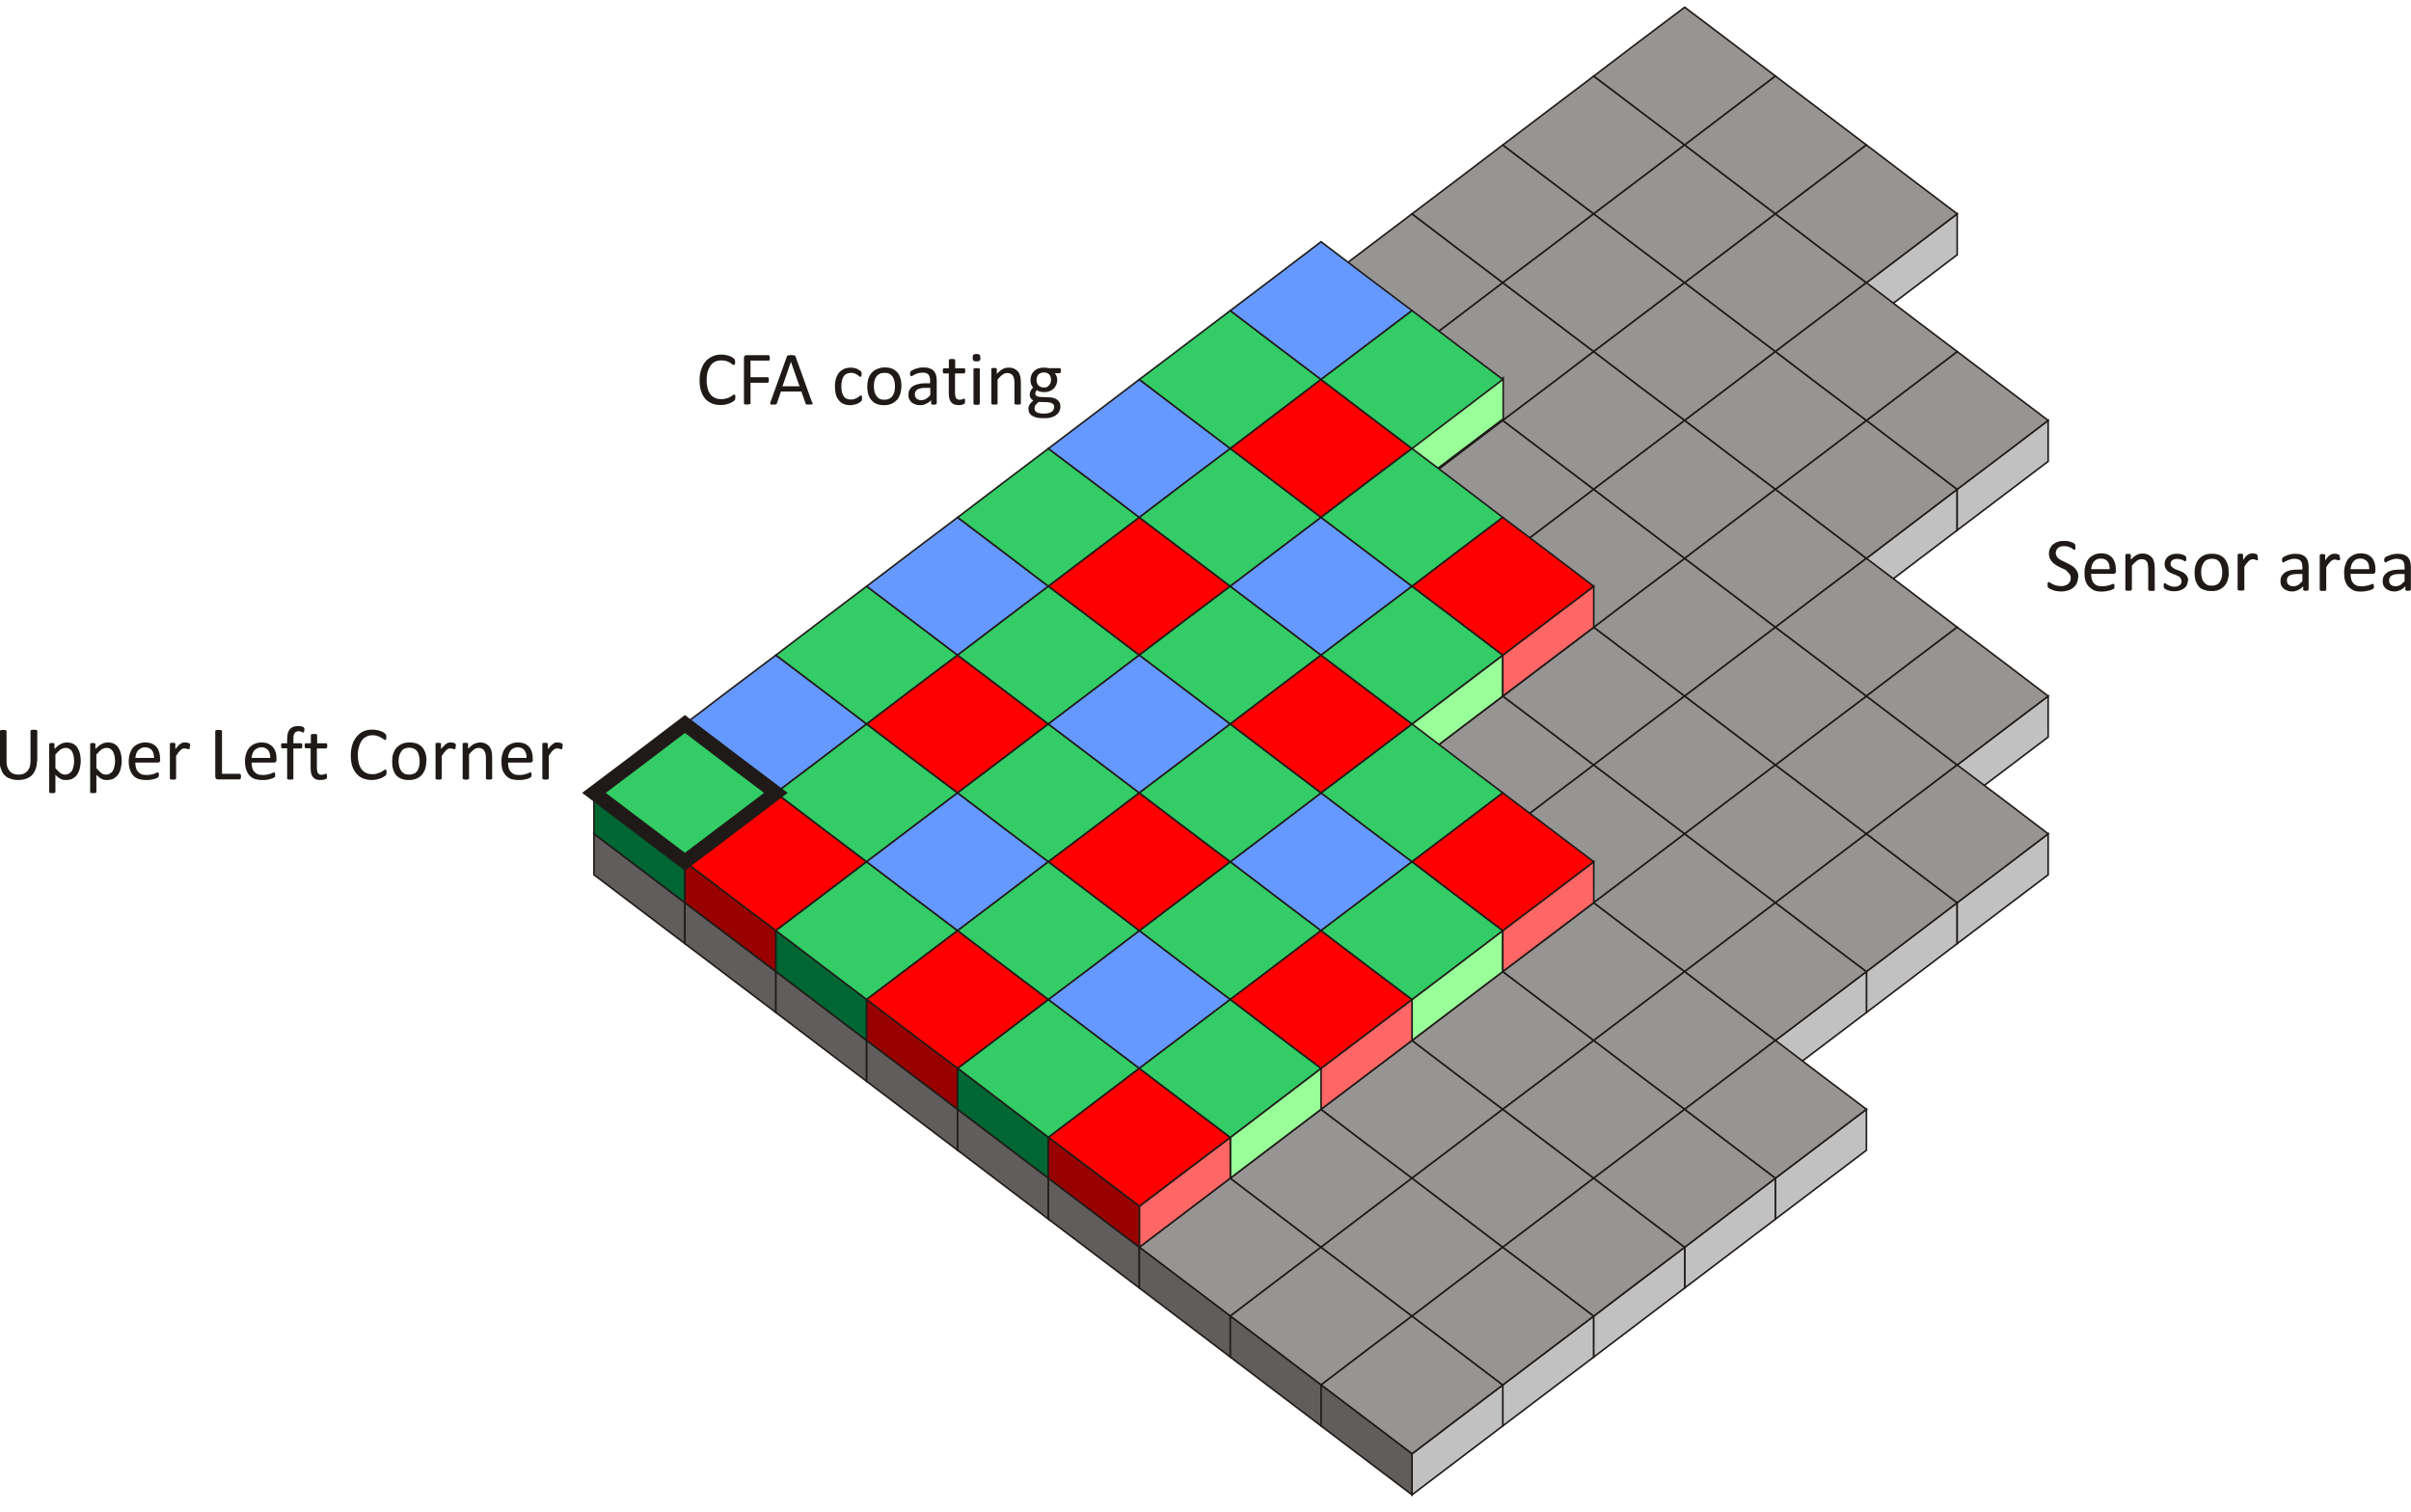 <?xml version="1.0" encoding="UTF-8" standalone="no"?>
<!-- Created with Inkscape (http://www.inkscape.org/) -->

<svg
   xmlns:dc="http://purl.org/dc/elements/1.1/"
   xmlns:cc="http://creativecommons.org/ns#"
   xmlns:rdf="http://www.w3.org/1999/02/22-rdf-syntax-ns#"
   xmlns:svg="http://www.w3.org/2000/svg"
   xmlns="http://www.w3.org/2000/svg"
   xmlns:sodipodi="http://sodipodi.sourceforge.net/DTD/sodipodi-0.dtd"
   xmlns:inkscape="http://www.inkscape.org/namespaces/inkscape"
   width="12.007"
   height="7.531"
   id="svg2"
   version="1.1"
   inkscape:version="0.48.1 "
   sodipodi:docname="New document 1">
  <defs
     id="defs4">
 <style
   id="style4998"
   type="text/css">
   
    .str0 {stroke:#1F1A17;stroke-width:0.008}
    .str1 {stroke:#1F1A17;stroke-width:0.071}
    .fil2 {fill:#605D5C}
    .fil1 {fill:#969594}
    .fil0 {fill:#C2C1C1}
    .fil5 {fill:#006633}
    .fil9 {fill:#33CC66}
    .fil7 {fill:#6699FF}
    .fil6 {fill:#990000}
    .fil3 {fill:#99FF99}
    .fil8 {fill:red}
    .fil4 {fill:#FF6666}
    .fil10 {fill:#1F1A17;fill-rule:nonzero}
   
  </style>

  </defs>
  <sodipodi:namedview
     id="base"
     pagecolor="#ffffff"
     bordercolor="#666666"
     borderopacity="1.0"
     inkscape:pageopacity="0.0"
     inkscape:pageshadow="2"
     inkscape:zoom="0.35"
     inkscape:cx="198.14643"
     inkscape:cy="-139.06641"
     inkscape:document-units="px"
     inkscape:current-layer="layer1"
     showgrid="false"
     fit-margin-top="0"
     fit-margin-left="0"
     fit-margin-right="0"
     fit-margin-bottom="0"
     inkscape:window-width="1920"
     inkscape:window-height="1138"
     inkscape:window-x="-8"
     inkscape:window-y="-8"
     inkscape:window-maximized="1" />
  <g
     inkscape:label="Layer 1"
     inkscape:groupmode="layer"
     id="layer1"
     transform="translate(-176.854,-385.765)">
    <g
       transform="translate(176.821,385.796)"
       id="Ebene_x0020_1">

  <g
   id="_47492224">
   <polygon
   style="fill:#c2c1c1;stroke:#1f1a17;stroke-width:0.008"
   points="7.517,6.867 7.97,6.524 7.97,6.728 7.517,7.071 "
   class="fil0 str0"
   id="_47606728" />

   <polygon
   style="fill:#c2c1c1;stroke:#1f1a17;stroke-width:0.008"
   points="7.065,7.21 7.517,6.867 7.517,7.071 7.065,7.414 "
   class="fil0 str0"
   id="_47605704" />

   <polygon
   style="fill:#c2c1c1;stroke:#1f1a17;stroke-width:0.008"
   points="8.423,6.181 8.875,5.837 8.875,6.041 8.423,6.384 "
   class="fil0 str0"
   id="_47604680" />

   <polygon
   style="fill:#c2c1c1;stroke:#1f1a17;stroke-width:0.008"
   points="7.97,6.524 8.423,6.181 8.423,6.384 7.97,6.728 "
   class="fil0 str0"
   id="_47603656" />

   <polygon
   style="fill:#c2c1c1;stroke:#1f1a17;stroke-width:0.008"
   points="9.328,4.808 9.78,4.465 9.78,4.669 9.328,5.012 "
   class="fil0 str0"
   id="_47602632" />

   <polygon
   style="fill:#c2c1c1;stroke:#1f1a17;stroke-width:0.008"
   points="8.875,5.151 9.328,4.808 9.328,5.012 8.875,5.355 "
   class="fil0 str0"
   id="_47601608" />

   <polygon
   style="fill:#c2c1c1;stroke:#1f1a17;stroke-width:0.008"
   points="9.78,4.465 10.233,4.122 10.233,4.326 9.78,4.669 "
   class="fil0 str0"
   id="_47600584" />

   <polygon
   style="fill:#c2c1c1;stroke:#1f1a17;stroke-width:0.008"
   points="8.875,5.837 9.328,5.494 9.328,5.698 8.875,6.041 "
   class="fil0 str0"
   id="_47599392" />

   <polygon
   style="fill:#c2c1c1;stroke:#1f1a17;stroke-width:0.008"
   points="9.78,3.779 10.233,3.436 10.233,3.64 9.78,3.983 "
   class="fil0 str0"
   id="_47598368" />

   <polygon
   style="fill:#c2c1c1;stroke:#1f1a17;stroke-width:0.008"
   points="9.328,2.75 9.78,2.406 9.78,2.61 9.328,2.953 "
   class="fil0 str0"
   id="_47597344" />

   <polygon
   style="fill:#c2c1c1;stroke:#1f1a17;stroke-width:0.008"
   points="9.328,1.377 9.78,1.034 9.78,1.238 9.328,1.581 "
   class="fil0 str0"
   id="_47596320" />

   <polygon
   style="fill:#c2c1c1;stroke:#1f1a17;stroke-width:0.008"
   points="9.78,2.406 10.233,2.063 10.233,2.267 9.78,2.61 "
   class="fil0 str0"
   id="_47595264" />

   <polygon
   style="fill:#969594;stroke:#1f1a17;stroke-width:0.008"
   points="3.444,3.779 3.67,3.95 3.897,4.122 3.67,4.294 3.444,4.465 3.218,4.294 2.991,4.122 3.218,3.95 "
   class="fil1 str0"
   id="_47594240" />

   <polygon
   style="fill:#969594;stroke:#1f1a17;stroke-width:0.008"
   points="3.897,3.436 4.123,3.607 4.349,3.779 4.123,3.95 3.897,4.122 3.67,3.95 3.444,3.779 3.67,3.607 "
   class="fil1 str0"
   id="_47593216" />

   <polygon
   style="fill:#969594;stroke:#1f1a17;stroke-width:0.008"
   points="3.897,4.122 4.123,4.294 4.349,4.465 4.123,4.637 3.897,4.808 3.67,4.637 3.444,4.465 3.67,4.294 "
   class="fil1 str0"
   id="_47592192" />

   <polygon
   style="fill:#969594;stroke:#1f1a17;stroke-width:0.008"
   points="4.349,3.093 4.575,3.264 4.802,3.436 4.575,3.607 4.349,3.779 4.123,3.607 3.897,3.436 4.123,3.264 "
   class="fil1 str0"
   id="_47591136" />

   <polygon
   style="fill:#969594;stroke:#1f1a17;stroke-width:0.008"
   points="4.802,2.75 5.028,2.921 5.254,3.093 5.028,3.264 4.802,3.436 4.575,3.264 4.349,3.093 4.575,2.921 "
   class="fil1 str0"
   id="_47590112" />

   <polygon
   style="fill:#969594;stroke:#1f1a17;stroke-width:0.008"
   points="5.254,2.406 5.481,2.578 5.707,2.75 5.481,2.921 5.254,3.093 5.028,2.921 4.802,2.75 5.028,2.578 "
   class="fil1 str0"
   id="_47588952" />

   <polygon
   style="fill:#969594;stroke:#1f1a17;stroke-width:0.008"
   points="5.707,2.063 5.933,2.235 6.16,2.406 5.933,2.578 5.707,2.75 5.481,2.578 5.254,2.406 5.481,2.235 "
   class="fil1 str0"
   id="_47587928" />

   <polygon
   style="fill:#969594;stroke:#1f1a17;stroke-width:0.008"
   points="6.16,1.72 6.386,1.892 6.612,2.063 6.386,2.235 6.16,2.406 5.933,2.235 5.707,2.063 5.933,1.892 "
   class="fil1 str0"
   id="_47586872" />

   <polygon
   style="fill:#969594;stroke:#1f1a17;stroke-width:0.008"
   points="6.612,1.377 6.838,1.549 7.065,1.72 6.838,1.892 6.612,2.063 6.386,1.892 6.16,1.72 6.386,1.549 "
   class="fil1 str0"
   id="_47585848" />

   <polygon
   style="fill:#969594;stroke:#1f1a17;stroke-width:0.008"
   points="7.065,1.034 7.291,1.206 7.517,1.377 7.291,1.549 7.065,1.72 6.838,1.549 6.612,1.377 6.838,1.206 "
   class="fil1 str0"
   id="_47584824" />

   <polygon
   style="fill:#969594;stroke:#1f1a17;stroke-width:0.008"
   points="4.349,3.779 4.575,3.95 4.802,4.122 4.575,4.294 4.349,4.465 4.123,4.294 3.897,4.122 4.123,3.95 "
   class="fil1 str0"
   id="_47583800" />

   <polygon
   style="fill:#969594;stroke:#1f1a17;stroke-width:0.008"
   points="4.802,3.436 5.028,3.607 5.254,3.779 5.028,3.95 4.802,4.122 4.575,3.95 4.349,3.779 4.575,3.607 "
   class="fil1 str0"
   id="_47582744" />

   <polygon
   style="fill:#969594;stroke:#1f1a17;stroke-width:0.008"
   points="5.254,3.093 5.481,3.264 5.707,3.436 5.481,3.607 5.254,3.779 5.028,3.607 4.802,3.436 5.028,3.264 "
   class="fil1 str0"
   id="_47581720" />

   <polygon
   style="fill:#969594;stroke:#1f1a17;stroke-width:0.008"
   points="5.707,2.75 5.933,2.921 6.16,3.093 5.933,3.264 5.707,3.436 5.481,3.264 5.254,3.093 5.481,2.921 "
   class="fil1 str0"
   id="_47580696" />

   <polygon
   style="fill:#969594;stroke:#1f1a17;stroke-width:0.008"
   points="6.16,2.406 6.386,2.578 6.612,2.75 6.386,2.921 6.16,3.093 5.933,2.921 5.707,2.75 5.933,2.578 "
   class="fil1 str0"
   id="_47579672" />

   <polygon
   style="fill:#969594;stroke:#1f1a17;stroke-width:0.008"
   points="6.612,2.063 6.838,2.235 7.065,2.406 6.838,2.578 6.612,2.75 6.386,2.578 6.16,2.406 6.386,2.235 "
   class="fil1 str0"
   id="_47578512" />

   <polygon
   style="fill:#969594;stroke:#1f1a17;stroke-width:0.008"
   points="7.065,1.72 7.291,1.892 7.517,2.063 7.291,2.235 7.065,2.406 6.838,2.235 6.612,2.063 6.838,1.892 "
   class="fil1 str0"
   id="_47577488" />

   <polygon
   style="fill:#969594;stroke:#1f1a17;stroke-width:0.008"
   points="7.517,1.377 7.744,1.549 7.97,1.72 7.744,1.892 7.517,2.063 7.291,1.892 7.065,1.72 7.291,1.549 "
   class="fil1 str0"
   id="_47576464" />

   <polygon
   style="fill:#969594;stroke:#1f1a17;stroke-width:0.008"
   points="4.349,4.465 4.575,4.637 4.802,4.808 4.575,4.98 4.349,5.151 4.123,4.98 3.897,4.808 4.123,4.637 "
   class="fil1 str0"
   id="_47575440" />

   <polygon
   style="fill:#969594;stroke:#1f1a17;stroke-width:0.008"
   points="4.802,4.122 5.028,4.294 5.254,4.465 5.028,4.637 4.802,4.808 4.575,4.637 4.349,4.465 4.575,4.294 "
   class="fil1 str0"
   id="_47574416" />

   <polygon
   style="fill:#969594;stroke:#1f1a17;stroke-width:0.008"
   points="5.254,3.779 5.481,3.95 5.707,4.122 5.481,4.294 5.254,4.465 5.028,4.294 4.802,4.122 5.028,3.95 "
   class="fil1 str0"
   id="_47573392" />

   <polygon
   style="fill:#969594;stroke:#1f1a17;stroke-width:0.008"
   points="5.707,3.436 5.933,3.607 6.16,3.779 5.933,3.95 5.707,4.122 5.481,3.95 5.254,3.779 5.481,3.607 "
   class="fil1 str0"
   id="_47572368" />

   <polygon
   style="fill:#969594;stroke:#1f1a17;stroke-width:0.008"
   points="6.16,3.093 6.386,3.264 6.612,3.436 6.386,3.607 6.16,3.779 5.933,3.607 5.707,3.436 5.933,3.264 "
   class="fil1 str0"
   id="_47571344" />

   <polygon
   style="fill:#969594;stroke:#1f1a17;stroke-width:0.008"
   points="6.612,2.75 6.838,2.921 7.065,3.093 6.838,3.264 6.612,3.436 6.386,3.264 6.16,3.093 6.386,2.921 "
   class="fil1 str0"
   id="_47570320" />

   <polygon
   style="fill:#969594;stroke:#1f1a17;stroke-width:0.008"
   points="7.065,2.406 7.291,2.578 7.517,2.75 7.291,2.921 7.065,3.093 6.838,2.921 6.612,2.75 6.838,2.578 "
   class="fil1 str0"
   id="_47569296" />

   <polygon
   style="fill:#969594;stroke:#1f1a17;stroke-width:0.008"
   points="7.517,2.063 7.744,2.235 7.97,2.406 7.744,2.578 7.517,2.75 7.291,2.578 7.065,2.406 7.291,2.235 "
   class="fil1 str0"
   id="_47568136" />

   <polygon
   style="fill:#969594;stroke:#1f1a17;stroke-width:0.008"
   points="7.97,1.72 8.196,1.892 8.423,2.063 8.196,2.235 7.97,2.406 7.744,2.235 7.517,2.063 7.744,1.892 "
   class="fil1 str0"
   id="_47567112" />

   <polygon
   style="fill:#969594;stroke:#1f1a17;stroke-width:0.008"
   points="5.254,5.151 5.481,5.323 5.707,5.494 5.481,5.666 5.254,5.837 5.028,5.666 4.802,5.494 5.028,5.323 "
   class="fil1 str0"
   id="_47566088" />

   <polygon
   style="fill:#969594;stroke:#1f1a17;stroke-width:0.008"
   points="5.707,4.808 5.933,4.98 6.16,5.151 5.933,5.323 5.707,5.494 5.481,5.323 5.254,5.151 5.481,4.98 "
   class="fil1 str0"
   id="_47565064" />

   <polygon
   style="fill:#969594;stroke:#1f1a17;stroke-width:0.008"
   points="6.16,4.465 6.386,4.637 6.612,4.808 6.386,4.98 6.16,5.151 5.933,4.98 5.707,4.808 5.933,4.637 "
   class="fil1 str0"
   id="_47564040" />

   <polygon
   style="fill:#969594;stroke:#1f1a17;stroke-width:0.008"
   points="6.612,4.122 6.838,4.294 7.065,4.465 6.838,4.637 6.612,4.808 6.386,4.637 6.16,4.465 6.386,4.294 "
   class="fil1 str0"
   id="_47563016" />

   <polygon
   style="fill:#969594;stroke:#1f1a17;stroke-width:0.008"
   points="7.065,3.779 7.291,3.95 7.517,4.122 7.291,4.294 7.065,4.465 6.838,4.294 6.612,4.122 6.838,3.95 "
   class="fil1 str0"
   id="_47561992" />

   <polygon
   style="fill:#969594;stroke:#1f1a17;stroke-width:0.008"
   points="7.517,3.436 7.744,3.607 7.97,3.779 7.744,3.95 7.517,4.122 7.291,3.95 7.065,3.779 7.291,3.607 "
   class="fil1 str0"
   id="_47560968" />

   <polygon
   style="fill:#969594;stroke:#1f1a17;stroke-width:0.008"
   points="7.97,3.093 8.196,3.264 8.423,3.436 8.196,3.607 7.97,3.779 7.744,3.607 7.517,3.436 7.744,3.264 "
   class="fil1 str0"
   id="_47559944" />

   <polygon
   style="fill:#969594;stroke:#1f1a17;stroke-width:0.008"
   points="8.423,2.75 8.649,2.921 8.875,3.093 8.649,3.264 8.423,3.436 8.196,3.264 7.97,3.093 8.196,2.921 "
   class="fil1 str0"
   id="_47558936" />

   <polygon
   style="fill:#969594;stroke:#1f1a17;stroke-width:0.008"
   points="4.802,4.808 5.028,4.98 5.254,5.151 5.028,5.323 4.802,5.494 4.575,5.323 4.349,5.151 4.575,4.98 "
   class="fil1 str0"
   id="_47259120" />

   <polygon
   style="fill:#969594;stroke:#1f1a17;stroke-width:0.008"
   points="5.254,4.465 5.481,4.637 5.707,4.808 5.481,4.98 5.254,5.151 5.028,4.98 4.802,4.808 5.028,4.637 "
   class="fil1 str0"
   id="_47258448" />

   <polygon
   style="fill:#969594;stroke:#1f1a17;stroke-width:0.008"
   points="5.707,4.122 5.933,4.294 6.16,4.465 5.933,4.637 5.707,4.808 5.481,4.637 5.254,4.465 5.481,4.294 "
   class="fil1 str0"
   id="_47256256" />

   <polygon
   style="fill:#969594;stroke:#1f1a17;stroke-width:0.008"
   points="6.16,3.779 6.386,3.95 6.612,4.122 6.386,4.294 6.16,4.465 5.933,4.294 5.707,4.122 5.933,3.95 "
   class="fil1 str0"
   id="_47256048" />

   <polygon
   style="fill:#969594;stroke:#1f1a17;stroke-width:0.008"
   points="6.612,3.436 6.838,3.607 7.065,3.779 6.838,3.95 6.612,4.122 6.386,3.95 6.16,3.779 6.386,3.607 "
   class="fil1 str0"
   id="_47553312" />

   <polygon
   style="fill:#969594;stroke:#1f1a17;stroke-width:0.008"
   points="7.065,3.093 7.291,3.264 7.517,3.436 7.291,3.607 7.065,3.779 6.838,3.607 6.612,3.436 6.838,3.264 "
   class="fil1 str0"
   id="_47552288" />

   <polygon
   style="fill:#969594;stroke:#1f1a17;stroke-width:0.008"
   points="7.517,2.75 7.744,2.921 7.97,3.093 7.744,3.264 7.517,3.436 7.291,3.264 7.065,3.093 7.291,2.921 "
   class="fil1 str0"
   id="_47551264" />

   <polygon
   style="fill:#969594;stroke:#1f1a17;stroke-width:0.008"
   points="7.97,2.406 8.196,2.578 8.423,2.75 8.196,2.921 7.97,3.093 7.744,2.921 7.517,2.75 7.744,2.578 "
   class="fil1 str0"
   id="_47550208" />

   <polygon
   style="fill:#969594;stroke:#1f1a17;stroke-width:0.008"
   points="5.707,5.494 5.933,5.666 6.16,5.837 5.933,6.009 5.707,6.181 5.481,6.009 5.254,5.837 5.481,5.666 "
   class="fil1 str0"
   id="_47549184" />

   <polygon
   style="fill:#969594;stroke:#1f1a17;stroke-width:0.008"
   points="6.16,5.151 6.386,5.323 6.612,5.494 6.386,5.666 6.16,5.837 5.933,5.666 5.707,5.494 5.933,5.323 "
   class="fil1 str0"
   id="_47548160" />

   <polygon
   style="fill:#969594;stroke:#1f1a17;stroke-width:0.008"
   points="6.612,4.808 6.838,4.98 7.065,5.151 6.838,5.323 6.612,5.494 6.386,5.323 6.16,5.151 6.386,4.98 "
   class="fil1 str0"
   id="_47547000" />

   <polygon
   style="fill:#969594;stroke:#1f1a17;stroke-width:0.008"
   points="7.065,4.465 7.291,4.637 7.517,4.808 7.291,4.98 7.065,5.151 6.838,4.98 6.612,4.808 6.838,4.637 "
   class="fil1 str0"
   id="_47545944" />

   <polygon
   style="fill:#969594;stroke:#1f1a17;stroke-width:0.008"
   points="7.517,4.122 7.744,4.294 7.97,4.465 7.744,4.637 7.517,4.808 7.291,4.637 7.065,4.465 7.291,4.294 "
   class="fil1 str0"
   id="_47544920" />

   <polygon
   style="fill:#969594;stroke:#1f1a17;stroke-width:0.008"
   points="7.97,3.779 8.196,3.95 8.423,4.122 8.196,4.294 7.97,4.465 7.744,4.294 7.517,4.122 7.744,3.95 "
   class="fil1 str0"
   id="_47543896" />

   <polygon
   style="fill:#969594;stroke:#1f1a17;stroke-width:0.008"
   points="8.423,3.436 8.649,3.607 8.875,3.779 8.649,3.95 8.423,4.122 8.196,3.95 7.97,3.779 8.196,3.607 "
   class="fil1 str0"
   id="_47542872" />

   <polygon
   style="fill:#969594;stroke:#1f1a17;stroke-width:0.008"
   points="6.16,5.837 6.386,6.009 6.612,6.181 6.386,6.352 6.16,6.524 5.933,6.352 5.707,6.181 5.933,6.009 "
   class="fil1 str0"
   id="_47541816" />

   <polygon
   style="fill:#969594;stroke:#1f1a17;stroke-width:0.008"
   points="6.612,5.494 6.838,5.666 7.065,5.837 6.838,6.009 6.612,6.181 6.386,6.009 6.16,5.837 6.386,5.666 "
   class="fil1 str0"
   id="_47540792" />

   <polygon
   style="fill:#969594;stroke:#1f1a17;stroke-width:0.008"
   points="6.612,6.181 6.838,6.352 7.065,6.524 6.838,6.695 6.612,6.867 6.386,6.695 6.16,6.524 6.386,6.352 "
   class="fil1 str0"
   id="_47539768" />

   <polygon
   style="fill:#969594;stroke:#1f1a17;stroke-width:0.008"
   points="7.065,5.151 7.291,5.323 7.517,5.494 7.291,5.666 7.065,5.837 6.838,5.666 6.612,5.494 6.838,5.323 "
   class="fil1 str0"
   id="_47538744" />

   <polygon
   style="fill:#969594;stroke:#1f1a17;stroke-width:0.008"
   points="7.517,4.808 7.744,4.98 7.97,5.151 7.744,5.323 7.517,5.494 7.291,5.323 7.065,5.151 7.291,4.98 "
   class="fil1 str0"
   id="_47537688" />

   <polygon
   style="fill:#969594;stroke:#1f1a17;stroke-width:0.008"
   points="7.97,4.465 8.196,4.637 8.423,4.808 8.196,4.98 7.97,5.151 7.744,4.98 7.517,4.808 7.744,4.637 "
   class="fil1 str0"
   id="_47536528" />

   <polygon
   style="fill:#969594;stroke:#1f1a17;stroke-width:0.008"
   points="8.423,4.122 8.649,4.294 8.875,4.465 8.649,4.637 8.423,4.808 8.196,4.637 7.97,4.465 8.196,4.294 "
   class="fil1 str0"
   id="_47535504" />

   <polygon
   style="fill:#969594;stroke:#1f1a17;stroke-width:0.008"
   points="8.875,3.779 9.101,3.95 9.328,4.122 9.101,4.294 8.875,4.465 8.649,4.294 8.423,4.122 8.649,3.95 "
   class="fil1 str0"
   id="_47534480" />

   <polygon
   style="fill:#969594;stroke:#1f1a17;stroke-width:0.008"
   points="9.328,3.436 9.554,3.607 9.78,3.779 9.554,3.95 9.328,4.122 9.101,3.95 8.875,3.779 9.101,3.607 "
   class="fil1 str0"
   id="_47533456" />

   <polygon
   style="fill:#969594;stroke:#1f1a17;stroke-width:0.008"
   points="8.423,2.063 8.649,2.235 8.875,2.406 8.649,2.578 8.423,2.75 8.196,2.578 7.97,2.406 8.196,2.235 "
   class="fil1 str0"
   id="_47532432" />

   <polygon
   style="fill:#969594;stroke:#1f1a17;stroke-width:0.008"
   points="7.065,5.837 7.291,6.009 7.517,6.181 7.291,6.352 7.065,6.524 6.838,6.352 6.612,6.181 6.838,6.009 "
   class="fil1 str0"
   id="_47531408" />

   <polygon
   style="fill:#969594;stroke:#1f1a17;stroke-width:0.008"
   points="7.517,5.494 7.744,5.666 7.97,5.837 7.744,6.009 7.517,6.181 7.291,6.009 7.065,5.837 7.291,5.666 "
   class="fil1 str0"
   id="_47530384" />

   <polygon
   style="fill:#969594;stroke:#1f1a17;stroke-width:0.008"
   points="7.97,5.151 8.196,5.323 8.423,5.494 8.196,5.666 7.97,5.837 7.744,5.666 7.517,5.494 7.744,5.323 "
   class="fil1 str0"
   id="_47529360" />

   <polygon
   style="fill:#969594;stroke:#1f1a17;stroke-width:0.008"
   points="8.423,4.808 8.649,4.98 8.875,5.151 8.649,5.323 8.423,5.494 8.196,5.323 7.97,5.151 8.196,4.98 "
   class="fil1 str0"
   id="_47528336" />

   <polygon
   style="fill:#969594;stroke:#1f1a17;stroke-width:0.008"
   points="8.875,4.465 9.101,4.637 9.328,4.808 9.101,4.98 8.875,5.151 8.649,4.98 8.423,4.808 8.649,4.637 "
   class="fil1 str0"
   id="_47527312" />

   <polygon
   style="fill:#969594;stroke:#1f1a17;stroke-width:0.008"
   points="9.328,4.122 9.554,4.294 9.78,4.465 9.554,4.637 9.328,4.808 9.101,4.637 8.875,4.465 9.101,4.294 "
   class="fil1 str0"
   id="_47526152" />

   <polygon
   style="fill:#969594;stroke:#1f1a17;stroke-width:0.008"
   points="9.78,3.779 10.007,3.95 10.233,4.122 10.007,4.294 9.78,4.465 9.554,4.294 9.328,4.122 9.554,3.95 "
   class="fil1 str0"
   id="_47525128" />

   <polygon
   style="fill:#969594;stroke:#1f1a17;stroke-width:0.008"
   points="8.875,2.406 9.101,2.578 9.328,2.75 9.101,2.921 8.875,3.093 8.649,2.921 8.423,2.75 8.649,2.578 "
   class="fil1 str0"
   id="_47524104" />

   <polygon
   style="fill:#969594;stroke:#1f1a17;stroke-width:0.008"
   points="7.065,6.524 7.291,6.695 7.517,6.867 7.291,7.038 7.065,7.21 6.838,7.038 6.612,6.867 6.838,6.695 "
   class="fil1 str0"
   id="_47523080" />

   <polygon
   style="fill:#969594;stroke:#1f1a17;stroke-width:0.008"
   points="7.517,6.181 7.744,6.352 7.97,6.524 7.744,6.695 7.517,6.867 7.291,6.695 7.065,6.524 7.291,6.352 "
   class="fil1 str0"
   id="_47522056" />

   <polygon
   style="fill:#969594;stroke:#1f1a17;stroke-width:0.008"
   points="7.97,5.837 8.196,6.009 8.423,6.181 8.196,6.352 7.97,6.524 7.744,6.352 7.517,6.181 7.744,6.009 "
   class="fil1 str0"
   id="_47521032" />

   <polygon
   style="fill:#969594;stroke:#1f1a17;stroke-width:0.008"
   points="8.423,5.494 8.649,5.666 8.875,5.837 8.649,6.009 8.423,6.181 8.196,6.009 7.97,5.837 8.196,5.666 "
   class="fil1 str0"
   id="_47520008" />

   <polygon
   style="fill:#969594;stroke:#1f1a17;stroke-width:0.008"
   points="8.875,5.151 9.101,5.323 9.328,5.494 9.101,5.666 8.875,5.837 8.649,5.666 8.423,5.494 8.649,5.323 "
   class="fil1 str0"
   id="_47518984" />

   <polygon
   style="fill:#969594;stroke:#1f1a17;stroke-width:0.008"
   points="8.875,3.093 9.101,3.264 9.328,3.436 9.101,3.607 8.875,3.779 8.649,3.607 8.423,3.436 8.649,3.264 "
   class="fil1 str0"
   id="_47517960" />

   <polygon
   style="fill:#969594;stroke:#1f1a17;stroke-width:0.008"
   points="7.517,0.691 7.744,0.863 7.97,1.034 7.744,1.206 7.517,1.377 7.291,1.206 7.065,1.034 7.291,0.863 "
   class="fil1 str0"
   id="_47516936" />

   <polygon
   style="fill:#969594;stroke:#1f1a17;stroke-width:0.008"
   points="7.97,0.348 8.196,0.519 8.423,0.691 8.196,0.863 7.97,1.034 7.744,0.863 7.517,0.691 7.744,0.519 "
   class="fil1 str0"
   id="_47515776" />

   <polygon
   style="fill:#969594;stroke:#1f1a17;stroke-width:0.008"
   points="7.97,1.034 8.196,1.206 8.423,1.377 8.196,1.549 7.97,1.72 7.744,1.549 7.517,1.377 7.744,1.206 "
   class="fil1 str0"
   id="_47514752" />

   <polygon
   style="fill:#969594;stroke:#1f1a17;stroke-width:0.008"
   points="8.423,0.005 8.649,0.176 8.875,0.348 8.649,0.519 8.423,0.691 8.196,0.519 7.97,0.348 8.196,0.176 "
   class="fil1 str0"
   id="_47513728" />

   <polygon
   style="fill:#969594;stroke:#1f1a17;stroke-width:0.008"
   points="8.423,0.691 8.649,0.863 8.875,1.034 8.649,1.206 8.423,1.377 8.196,1.206 7.97,1.034 8.196,0.863 "
   class="fil1 str0"
   id="_47512704" />

   <polygon
   style="fill:#969594;stroke:#1f1a17;stroke-width:0.008"
   points="8.875,0.348 9.101,0.519 9.328,0.691 9.101,0.863 8.875,1.034 8.649,0.863 8.423,0.691 8.649,0.519 "
   class="fil1 str0"
   id="_47511680" />

   <polygon
   style="fill:#969594;stroke:#1f1a17;stroke-width:0.008"
   points="8.423,1.377 8.649,1.549 8.875,1.72 8.649,1.892 8.423,2.063 8.196,1.892 7.97,1.72 8.196,1.549 "
   class="fil1 str0"
   id="_47510656" />

   <polygon
   style="fill:#969594;stroke:#1f1a17;stroke-width:0.008"
   points="8.875,1.034 9.101,1.206 9.328,1.377 9.101,1.549 8.875,1.72 8.649,1.549 8.423,1.377 8.649,1.206 "
   class="fil1 str0"
   id="_47509632" />

   <polygon
   style="fill:#969594;stroke:#1f1a17;stroke-width:0.008"
   points="9.328,0.691 9.554,0.863 9.78,1.034 9.554,1.206 9.328,1.377 9.101,1.206 8.875,1.034 9.101,0.863 "
   class="fil1 str0"
   id="_47508608" />

   <polygon
   style="fill:#969594;stroke:#1f1a17;stroke-width:0.008"
   points="9.328,2.063 9.554,2.235 9.78,2.406 9.554,2.578 9.328,2.75 9.101,2.578 8.875,2.406 9.101,2.235 "
   class="fil1 str0"
   id="_47507584" />

   <polygon
   style="fill:#969594;stroke:#1f1a17;stroke-width:0.008"
   points="9.78,1.72 10.007,1.892 10.233,2.063 10.007,2.235 9.78,2.406 9.554,2.235 9.328,2.063 9.554,1.892 "
   class="fil1 str0"
   id="_47506560" />

   <polygon
   style="fill:#969594;stroke:#1f1a17;stroke-width:0.008"
   points="8.875,1.72 9.101,1.892 9.328,2.063 9.101,2.235 8.875,2.406 8.649,2.235 8.423,2.063 8.649,1.892 "
   class="fil1 str0"
   id="_47505400" />

   <polygon
   style="fill:#969594;stroke:#1f1a17;stroke-width:0.008"
   points="9.328,1.377 9.554,1.549 9.78,1.72 9.554,1.892 9.328,2.063 9.101,1.892 8.875,1.72 9.101,1.549 "
   class="fil1 str0"
   id="_47504376" />

   <polygon
   style="fill:#969594;stroke:#1f1a17;stroke-width:0.008"
   points="9.328,2.75 9.554,2.921 9.78,3.093 9.554,3.264 9.328,3.436 9.101,3.264 8.875,3.093 9.101,2.921 "
   class="fil1 str0"
   id="_47503352" />

   <polygon
   style="fill:#969594;stroke:#1f1a17;stroke-width:0.008"
   points="9.78,3.093 10.007,3.264 10.233,3.436 10.007,3.607 9.78,3.779 9.554,3.607 9.328,3.436 9.554,3.264 "
   class="fil1 str0"
   id="_47502328" />

   <polygon
   style="fill:#605d5c;stroke:#1f1a17;stroke-width:0.008"
   points="2.991,4.122 3.444,4.465 3.444,4.669 2.991,4.326 "
   class="fil2 str0"
   id="_47501304" />

   <polygon
   style="fill:#605d5c;stroke:#1f1a17;stroke-width:0.008"
   points="3.444,4.465 3.897,4.808 3.897,5.012 3.444,4.669 "
   class="fil2 str0"
   id="_47500280" />

   <polygon
   style="fill:#605d5c;stroke:#1f1a17;stroke-width:0.008"
   points="3.897,4.808 4.349,5.151 4.349,5.355 3.897,5.012 "
   class="fil2 str0"
   id="_47499256" />

   <polygon
   style="fill:#605d5c;stroke:#1f1a17;stroke-width:0.008"
   points="4.349,5.151 4.802,5.494 4.802,5.698 4.349,5.355 "
   class="fil2 str0"
   id="_47498232" />

   <polygon
   style="fill:#605d5c;stroke:#1f1a17;stroke-width:0.008"
   points="4.802,5.494 5.254,5.837 5.254,6.041 4.802,5.698 "
   class="fil2 str0"
   id="_47497208" />

   <polygon
   style="fill:#605d5c;stroke:#1f1a17;stroke-width:0.008"
   points="5.254,5.837 5.707,6.181 5.707,6.384 5.254,6.041 "
   class="fil2 str0"
   id="_47496184" />

   <polygon
   style="fill:#605d5c;stroke:#1f1a17;stroke-width:0.008"
   points="5.707,6.181 6.16,6.524 6.16,6.728 5.707,6.384 "
   class="fil2 str0"
   id="_47495024" />

   <polygon
   style="fill:#605d5c;stroke:#1f1a17;stroke-width:0.008"
   points="6.16,6.524 6.612,6.867 6.612,7.071 6.16,6.728 "
   class="fil2 str0"
   id="_47494000" />

   <polygon
   style="fill:#605d5c;stroke:#1f1a17;stroke-width:0.008"
   points="6.612,6.867 7.065,7.21 7.065,7.414 6.612,7.071 "
   class="fil2 str0"
   id="_47492344" />

  </g>

  <polygon
   style="fill:#99ff99;stroke:#1f1a17;stroke-width:0.008"
   id="polygon5113"
   points="6.16,5.634 6.612,5.29 6.612,5.494 6.16,5.837 "
   class="fil3 str0" />

  <polygon
   style="fill:#ff6666;stroke:#1f1a17;stroke-width:0.008"
   id="polygon5115"
   points="5.707,5.977 6.16,5.634 6.16,5.837 5.707,6.181 "
   class="fil4 str0" />

  <polygon
   style="fill:#99ff99;stroke:#1f1a17;stroke-width:0.008"
   id="polygon5117"
   points="7.065,4.947 7.517,4.604 7.517,4.808 7.065,5.151 "
   class="fil3 str0" />

  <polygon
   style="fill:#ff6666;stroke:#1f1a17;stroke-width:0.008"
   id="polygon5119"
   points="6.612,5.29 7.065,4.947 7.065,5.151 6.612,5.494 "
   class="fil4 str0" />

  <polygon
   style="fill:#ff6666;stroke:#1f1a17;stroke-width:0.008"
   id="polygon5121"
   points="7.517,4.604 7.97,4.261 7.97,4.465 7.517,4.808 "
   class="fil4 str0" />

  <polygon
   style="fill:#006633;stroke:#1f1a17;stroke-width:0.008"
   id="polygon5123"
   points="2.991,3.918 3.444,4.261 3.444,4.465 2.991,4.122 "
   class="fil5 str0" />

  <polygon
   style="fill:#990000;stroke:#1f1a17;stroke-width:0.008"
   id="polygon5125"
   points="3.444,4.261 3.897,4.604 3.897,4.808 3.444,4.465 "
   class="fil6 str0" />

  <polygon
   style="fill:#006633;stroke:#1f1a17;stroke-width:0.008"
   id="polygon5127"
   points="3.897,4.604 4.349,4.947 4.349,5.151 3.897,4.808 "
   class="fil5 str0" />

  <polygon
   style="fill:#990000;stroke:#1f1a17;stroke-width:0.008"
   id="polygon5129"
   points="4.349,4.947 4.802,5.29 4.802,5.494 4.349,5.151 "
   class="fil6 str0" />

  <polygon
   style="fill:#99ff99;stroke:#1f1a17;stroke-width:0.008"
   id="polygon5131"
   points="7.065,3.575 7.517,3.232 7.517,3.436 7.065,3.779 "
   class="fil3 str0" />

  <polygon
   style="fill:#ff6666;stroke:#1f1a17;stroke-width:0.008"
   id="polygon5133"
   points="7.517,3.232 7.97,2.889 7.97,3.093 7.517,3.436 "
   class="fil4 str0" />

  <polygon
   style="fill:#99ff99;stroke:#1f1a17;stroke-width:0.008"
   id="polygon5135"
   points="7.066,2.194 7.519,1.851 7.519,2.055 7.066,2.398 "
   class="fil3 str0" />

  <polygon
   style="fill:#6699ff;stroke:#1f1a17;stroke-width:0.008"
   id="polygon5137"
   points="3.897,3.232 4.123,3.403 4.349,3.575 4.123,3.747 3.897,3.918 3.67,3.747 3.444,3.575 3.67,3.403 "
   class="fil7 str0" />

  <polygon
   style="fill:#ff0000;stroke:#1f1a17;stroke-width:0.008"
   id="polygon5139"
   points="3.897,3.918 4.123,4.09 4.349,4.261 4.123,4.433 3.897,4.604 3.67,4.433 3.444,4.261 3.67,4.09 "
   class="fil8 str0" />

  <polygon
   style="fill:#33cc66;stroke:#1f1a17;stroke-width:0.008"
   id="polygon5141"
   points="4.349,2.889 4.575,3.06 4.802,3.232 4.575,3.403 4.349,3.575 4.123,3.403 3.897,3.232 4.123,3.06 "
   class="fil9 str0" />

  <polygon
   style="fill:#6699ff;stroke:#1f1a17;stroke-width:0.008"
   id="polygon5143"
   points="4.802,2.546 5.028,2.717 5.254,2.889 5.028,3.06 4.802,3.232 4.575,3.06 4.349,2.889 4.575,2.717 "
   class="fil7 str0" />

  <polygon
   style="fill:#33cc66;stroke:#1f1a17;stroke-width:0.008"
   id="polygon5145"
   points="5.254,2.203 5.481,2.374 5.707,2.546 5.481,2.717 5.254,2.889 5.028,2.717 4.802,2.546 5.028,2.374 "
   class="fil9 str0" />

  <polygon
   style="fill:#6699ff;stroke:#1f1a17;stroke-width:0.008"
   id="polygon5147"
   points="5.707,1.859 5.933,2.031 6.16,2.203 5.933,2.374 5.707,2.546 5.481,2.374 5.254,2.203 5.481,2.031 "
   class="fil7 str0" />

  <polygon
   style="fill:#33cc66;stroke:#1f1a17;stroke-width:0.008"
   id="polygon5149"
   points="6.16,1.516 6.386,1.688 6.612,1.859 6.386,2.031 6.16,2.203 5.933,2.031 5.707,1.859 5.933,1.688 "
   class="fil9 str0" />

  <polygon
   style="fill:#6699ff;stroke:#1f1a17;stroke-width:0.008"
   id="polygon5151"
   points="6.612,1.173 6.838,1.345 7.065,1.516 6.838,1.688 6.612,1.859 6.386,1.688 6.16,1.516 6.386,1.345 "
   class="fil7 str0" />

  <polygon
   style="fill:#33cc66;stroke:#1f1a17;stroke-width:0.008"
   id="polygon5153"
   points="4.349,3.575 4.575,3.747 4.802,3.918 4.575,4.09 4.349,4.261 4.123,4.09 3.897,3.918 4.123,3.747 "
   class="fil9 str0" />

  <polygon
   style="fill:#ff0000;stroke:#1f1a17;stroke-width:0.008"
   id="polygon5155"
   points="4.802,3.232 5.028,3.403 5.254,3.575 5.028,3.747 4.802,3.918 4.575,3.747 4.349,3.575 4.575,3.403 "
   class="fil8 str0" />

  <polygon
   style="fill:#33cc66;stroke:#1f1a17;stroke-width:0.008"
   id="polygon5157"
   points="5.254,2.889 5.481,3.06 5.707,3.232 5.481,3.403 5.254,3.575 5.028,3.403 4.802,3.232 5.028,3.06 "
   class="fil9 str0" />

  <polygon
   style="fill:#ff0000;stroke:#1f1a17;stroke-width:0.008"
   id="polygon5159"
   points="5.707,2.546 5.933,2.717 6.16,2.889 5.933,3.06 5.707,3.232 5.481,3.06 5.254,2.889 5.481,2.717 "
   class="fil8 str0" />

  <polygon
   style="fill:#33cc66;stroke:#1f1a17;stroke-width:0.008"
   id="polygon5161"
   points="6.16,2.203 6.386,2.374 6.612,2.546 6.386,2.717 6.16,2.889 5.933,2.717 5.707,2.546 5.933,2.374 "
   class="fil9 str0" />

  <polygon
   style="fill:#ff0000;stroke:#1f1a17;stroke-width:0.008"
   id="polygon5163"
   points="6.612,1.859 6.838,2.031 7.065,2.203 6.838,2.374 6.612,2.546 6.386,2.374 6.16,2.203 6.386,2.031 "
   class="fil8 str0" />

  <polygon
   style="fill:#33cc66;stroke:#1f1a17;stroke-width:0.008"
   id="polygon5165"
   points="7.065,1.516 7.291,1.688 7.517,1.859 7.291,2.031 7.065,2.203 6.838,2.031 6.612,1.859 6.838,1.688 "
   class="fil9 str0" />

  <polygon
   style="fill:#33cc66;stroke:#1f1a17;stroke-width:0.008"
   id="polygon5167"
   points="4.349,4.261 4.575,4.433 4.802,4.604 4.575,4.776 4.349,4.947 4.123,4.776 3.897,4.604 4.123,4.433 "
   class="fil9 str0" />

  <polygon
   style="fill:#6699ff;stroke:#1f1a17;stroke-width:0.008"
   id="polygon5169"
   points="4.802,3.918 5.028,4.09 5.254,4.261 5.028,4.433 4.802,4.604 4.575,4.433 4.349,4.261 4.575,4.09 "
   class="fil7 str0" />

  <polygon
   style="fill:#33cc66;stroke:#1f1a17;stroke-width:0.008"
   id="polygon5171"
   points="5.254,3.575 5.481,3.747 5.707,3.918 5.481,4.09 5.254,4.261 5.028,4.09 4.802,3.918 5.028,3.747 "
   class="fil9 str0" />

  <polygon
   style="fill:#6699ff;stroke:#1f1a17;stroke-width:0.008"
   id="polygon5173"
   points="5.707,3.232 5.933,3.403 6.16,3.575 5.933,3.747 5.707,3.918 5.481,3.747 5.254,3.575 5.481,3.403 "
   class="fil7 str0" />

  <polygon
   style="fill:#33cc66;stroke:#1f1a17;stroke-width:0.008"
   id="polygon5175"
   points="6.16,2.889 6.386,3.06 6.612,3.232 6.386,3.403 6.16,3.575 5.933,3.403 5.707,3.232 5.933,3.06 "
   class="fil9 str0" />

  <polygon
   style="fill:#6699ff;stroke:#1f1a17;stroke-width:0.008"
   id="polygon5177"
   points="6.612,2.546 6.838,2.717 7.065,2.889 6.838,3.06 6.612,3.232 6.386,3.06 6.16,2.889 6.386,2.717 "
   class="fil7 str0" />

  <polygon
   style="fill:#33cc66;stroke:#1f1a17;stroke-width:0.008"
   id="polygon5179"
   points="7.065,2.203 7.291,2.374 7.517,2.546 7.291,2.717 7.065,2.889 6.838,2.717 6.612,2.546 6.838,2.374 "
   class="fil9 str0" />

  <polygon
   style="fill:#33cc66;stroke:#1f1a17;stroke-width:0.008"
   id="polygon5181"
   points="5.254,4.947 5.481,5.119 5.707,5.29 5.481,5.462 5.254,5.634 5.028,5.462 4.802,5.29 5.028,5.119 "
   class="fil9 str0" />

  <polygon
   style="fill:#6699ff;stroke:#1f1a17;stroke-width:0.008"
   id="polygon5183"
   points="5.707,4.604 5.933,4.776 6.16,4.947 5.933,5.119 5.707,5.29 5.481,5.119 5.254,4.947 5.481,4.776 "
   class="fil7 str0" />

  <polygon
   style="fill:#33cc66;stroke:#1f1a17;stroke-width:0.008"
   id="polygon5185"
   points="6.16,4.261 6.386,4.433 6.612,4.604 6.386,4.776 6.16,4.947 5.933,4.776 5.707,4.604 5.933,4.433 "
   class="fil9 str0" />

  <polygon
   style="fill:#6699ff;stroke:#1f1a17;stroke-width:0.008"
   id="polygon5187"
   points="6.612,3.918 6.838,4.09 7.065,4.261 6.838,4.433 6.612,4.604 6.386,4.433 6.16,4.261 6.386,4.09 "
   class="fil7 str0" />

  <polygon
   style="fill:#33cc66;stroke:#1f1a17;stroke-width:0.008"
   id="polygon5189"
   points="7.065,3.575 7.291,3.747 7.517,3.918 7.291,4.09 7.065,4.261 6.838,4.09 6.612,3.918 6.838,3.747 "
   class="fil9 str0" />

  <polygon
   style="fill:#ff0000;stroke:#1f1a17;stroke-width:0.008"
   id="polygon5191"
   points="4.802,4.604 5.028,4.776 5.254,4.947 5.028,5.119 4.802,5.29 4.575,5.119 4.349,4.947 4.575,4.776 "
   class="fil8 str0" />

  <polygon
   style="fill:#33cc66;stroke:#1f1a17;stroke-width:0.008"
   id="polygon5193"
   points="5.254,4.261 5.481,4.433 5.707,4.604 5.481,4.776 5.254,4.947 5.028,4.776 4.802,4.604 5.028,4.433 "
   class="fil9 str0" />

  <polygon
   style="fill:#ff0000;stroke:#1f1a17;stroke-width:0.008"
   id="polygon5195"
   points="5.707,3.918 5.933,4.09 6.16,4.261 5.933,4.433 5.707,4.604 5.481,4.433 5.254,4.261 5.481,4.09 "
   class="fil8 str0" />

  <polygon
   style="fill:#33cc66;stroke:#1f1a17;stroke-width:0.008"
   id="polygon5197"
   points="6.16,3.575 6.386,3.747 6.612,3.918 6.386,4.09 6.16,4.261 5.933,4.09 5.707,3.918 5.933,3.747 "
   class="fil9 str0" />

  <polygon
   style="fill:#ff0000;stroke:#1f1a17;stroke-width:0.008"
   id="polygon5199"
   points="6.612,3.232 6.838,3.403 7.065,3.575 6.838,3.747 6.612,3.918 6.386,3.747 6.16,3.575 6.386,3.403 "
   class="fil8 str0" />

  <polygon
   style="fill:#33cc66;stroke:#1f1a17;stroke-width:0.008"
   id="polygon5201"
   points="7.065,2.889 7.291,3.06 7.517,3.232 7.291,3.403 7.065,3.575 6.838,3.403 6.612,3.232 6.838,3.06 "
   class="fil9 str0" />

  <polygon
   style="fill:#ff0000;stroke:#1f1a17;stroke-width:0.008"
   id="polygon5203"
   points="7.517,2.546 7.744,2.717 7.97,2.889 7.744,3.06 7.517,3.232 7.291,3.06 7.065,2.889 7.291,2.717 "
   class="fil8 str0" />

  <polygon
   style="fill:#ff0000;stroke:#1f1a17;stroke-width:0.008"
   id="polygon5205"
   points="5.707,5.29 5.933,5.462 6.16,5.634 5.933,5.805 5.707,5.977 5.481,5.805 5.254,5.634 5.481,5.462 "
   class="fil8 str0" />

  <polygon
   style="fill:#33cc66;stroke:#1f1a17;stroke-width:0.008"
   id="polygon5207"
   points="6.16,4.947 6.386,5.119 6.612,5.29 6.386,5.462 6.16,5.634 5.933,5.462 5.707,5.29 5.933,5.119 "
   class="fil9 str0" />

  <polygon
   style="fill:#ff0000;stroke:#1f1a17;stroke-width:0.008"
   id="polygon5209"
   points="6.612,4.604 6.838,4.776 7.065,4.947 6.838,5.119 6.612,5.29 6.386,5.119 6.16,4.947 6.386,4.776 "
   class="fil8 str0" />

  <polygon
   style="fill:#33cc66;stroke:#1f1a17;stroke-width:0.008"
   id="polygon5211"
   points="7.065,4.261 7.291,4.433 7.517,4.604 7.291,4.776 7.065,4.947 6.838,4.776 6.612,4.604 6.838,4.433 "
   class="fil9 str0" />

  <polygon
   style="fill:#ff0000;stroke:#1f1a17;stroke-width:0.008"
   id="polygon5213"
   points="7.517,3.918 7.744,4.09 7.97,4.261 7.744,4.433 7.517,4.604 7.291,4.433 7.065,4.261 7.291,4.09 "
   class="fil8 str0" />

  <polygon
   style="fill:#006633;stroke:#1f1a17;stroke-width:0.008"
   id="polygon5215"
   points="4.802,5.29 5.254,5.634 5.254,5.837 4.802,5.494 "
   class="fil5 str0" />

  <polygon
   style="fill:#990000;stroke:#1f1a17;stroke-width:0.008"
   id="polygon5217"
   points="5.254,5.634 5.707,5.977 5.707,6.181 5.254,5.837 "
   class="fil6 str0" />

  <path
   style="fill:#1f1a17;fill-rule:nonzero"
   inkscape:connector-curvature="0"
   id="path5219"
   d="m 0.217,3.76 c 0,0.015 -0.002,0.028 -0.007,0.04 C 0.206,3.812 0.2,3.822 0.192,3.83 0.184,3.838 0.174,3.844 0.162,3.848 0.151,3.852 0.137,3.854 0.123,3.854 c -0.014,0 -0.026,-0.002 -0.037,-0.006 C 0.075,3.845 0.065,3.839 0.057,3.831 0.049,3.824 0.043,3.814 0.039,3.802 0.034,3.791 0.032,3.778 0.032,3.763 l 0,-0.152 c 0,-9.7e-4 2.6e-4,-0.002 7.8e-4,-0.003 5.1e-4,-7.7e-4 0.001,-0.001 0.003,-0.002 0.001,-4.5e-4 0.003,-7.7e-4 0.005,-0.001 0.002,-3.2e-4 0.005,-5.1e-4 0.008,-5.1e-4 0.003,0 0.006,1.9e-4 0.008,5.1e-4 0.002,3.3e-4 0.004,6.5e-4 0.005,0.001 0.001,4.6e-4 0.002,0.001 0.003,0.002 5.1e-4,7.8e-4 7.7e-4,0.002 7.7e-4,0.003 l 0,0.148 c 0,0.011 0.001,0.021 0.004,0.03 0.003,0.008 0.007,0.016 0.012,0.021 0.005,0.006 0.012,0.01 0.019,0.013 0.007,0.003 0.016,0.004 0.025,0.004 0.009,0 0.018,-0.001 0.025,-0.004 C 0.157,3.82 0.164,3.815 0.169,3.81 0.174,3.804 0.178,3.797 0.181,3.789 0.183,3.781 0.185,3.771 0.185,3.76 l 0,-0.15 c 0,-9.7e-4 1.9e-4,-0.002 7.1e-4,-0.003 5.2e-4,-7.7e-4 0.001,-0.001 0.003,-0.002 0.001,-4.5e-4 0.003,-7.7e-4 0.005,-0.001 0.002,-3.2e-4 0.005,-5.1e-4 0.008,-5.1e-4 0.003,0 0.006,1.9e-4 0.008,5.1e-4 0.002,3.3e-4 0.004,6.5e-4 0.005,0.001 0.001,4.6e-4 0.002,0.001 0.003,0.002 5.9e-4,7.8e-4 9.1e-4,0.002 9.1e-4,0.003 l 0,0.15 z"
   class="fil10" />

  <path
   style="fill:#1f1a17;fill-rule:nonzero"
   inkscape:connector-curvature="0"
   d="m 0.435,3.758 c 0,0.015 -0.002,0.028 -0.005,0.04 C 0.427,3.81 0.422,3.82 0.416,3.829 0.41,3.837 0.402,3.843 0.393,3.848 0.383,3.852 0.373,3.854 0.361,3.854 0.356,3.854 0.351,3.854 0.347,3.853 0.343,3.852 0.338,3.85 0.334,3.848 0.33,3.846 0.326,3.843 0.322,3.84 0.318,3.837 0.314,3.833 0.309,3.828 l 0,0.085 c 0,9.7e-4 -2.6e-4,0.002 -7.8e-4,0.003 -5.1e-4,7.1e-4 -0.001,0.001 -0.002,0.002 -0.001,5.2e-4 -0.003,9e-4 -0.005,0.001 -0.002,2e-4 -0.005,3.3e-4 -0.008,3.3e-4 -0.003,0 -0.005,-1.3e-4 -0.008,-3.3e-4 C 0.284,3.919 0.282,3.919 0.281,3.918 0.28,3.918 0.279,3.917 0.279,3.916 0.278,3.916 0.278,3.915 0.278,3.914 l 0,-0.238 c 0,-0.001 1.9e-4,-0.002 5.8e-4,-0.003 3.9e-4,-7.1e-4 0.001,-0.001 0.002,-0.002 0.001,-5.2e-4 0.003,-8.4e-4 0.004,-0.001 0.002,-1.9e-4 0.004,-3.2e-4 0.006,-3.2e-4 0.003,0 0.005,1.3e-4 0.007,3.2e-4 0.002,2e-4 0.003,5.2e-4 0.004,0.001 0.001,5.2e-4 0.002,0.001 0.002,0.002 4.5e-4,6.5e-4 6.4e-4,0.002 6.4e-4,0.003 l 0,0.023 C 0.311,3.693 0.316,3.689 0.32,3.685 0.325,3.681 0.33,3.677 0.335,3.675 0.34,3.672 0.345,3.67 0.35,3.669 c 0.005,-0.001 0.011,-0.002 0.016,-0.002 0.012,0 0.023,0.002 0.032,0.007 0.009,0.005 0.016,0.011 0.021,0.02 0.005,0.008 0.01,0.018 0.012,0.029 0.003,0.011 0.004,0.023 0.004,0.035 z M 0.402,3.762 C 0.402,3.753 0.401,3.745 0.4,3.736 0.399,3.728 0.396,3.721 0.393,3.715 0.39,3.708 0.386,3.703 0.38,3.7 0.375,3.696 0.368,3.694 0.36,3.694 0.356,3.694 0.352,3.694 0.348,3.696 0.344,3.697 0.34,3.699 0.336,3.701 0.332,3.704 0.328,3.707 0.323,3.712 0.319,3.716 0.314,3.721 0.309,3.727 l 0,0.068 c 0.009,0.01 0.017,0.018 0.024,0.024 0.008,0.006 0.016,0.008 0.024,0.008 0.008,0 0.015,-0.002 0.02,-0.006 C 0.384,3.818 0.388,3.813 0.392,3.807 0.395,3.8 0.398,3.793 0.399,3.785 0.401,3.778 0.402,3.77 0.402,3.762 z"
   class="fil10"
   id="1" />

  <path
   style="fill:#1f1a17;fill-rule:nonzero"
   inkscape:connector-curvature="0"
   d="m 0.639,3.758 c 0,0.015 -0.002,0.028 -0.005,0.04 C 0.631,3.81 0.626,3.82 0.62,3.829 0.613,3.837 0.606,3.843 0.597,3.848 0.587,3.852 0.577,3.854 0.565,3.854 0.56,3.854 0.555,3.854 0.551,3.853 0.547,3.852 0.542,3.85 0.538,3.848 0.534,3.846 0.53,3.843 0.526,3.84 0.522,3.837 0.518,3.833 0.513,3.828 l 0,0.085 c 0,9.7e-4 -2.6e-4,0.002 -7.8e-4,0.003 -5.1e-4,7.1e-4 -0.001,0.001 -0.002,0.002 -0.001,5.2e-4 -0.003,9e-4 -0.005,0.001 -0.002,2e-4 -0.005,3.3e-4 -0.008,3.3e-4 -0.003,0 -0.005,-1.3e-4 -0.008,-3.3e-4 C 0.488,3.919 0.486,3.919 0.485,3.918 0.484,3.918 0.483,3.917 0.483,3.916 0.482,3.916 0.482,3.915 0.482,3.914 l 0,-0.238 c 0,-0.001 1.9e-4,-0.002 5.8e-4,-0.003 3.9e-4,-7.1e-4 0.001,-0.001 0.002,-0.002 0.001,-5.2e-4 0.003,-8.4e-4 0.004,-0.001 0.002,-1.9e-4 0.004,-3.2e-4 0.006,-3.2e-4 0.003,0 0.005,1.3e-4 0.007,3.2e-4 0.002,2e-4 0.003,5.2e-4 0.004,0.001 0.001,5.2e-4 0.002,0.001 0.002,0.002 4.5e-4,6.5e-4 6.4e-4,0.002 6.4e-4,0.003 l 0,0.023 C 0.515,3.693 0.519,3.689 0.524,3.685 0.529,3.681 0.534,3.677 0.539,3.675 0.544,3.672 0.549,3.67 0.554,3.669 0.559,3.668 0.564,3.667 0.57,3.667 c 0.012,0 0.023,0.002 0.032,0.007 0.009,0.005 0.016,0.011 0.021,0.02 0.005,0.008 0.01,0.018 0.012,0.029 0.003,0.011 0.004,0.023 0.004,0.035 z M 0.606,3.762 C 0.606,3.753 0.605,3.745 0.604,3.736 0.602,3.728 0.6,3.721 0.597,3.715 0.594,3.708 0.589,3.703 0.584,3.7 0.579,3.696 0.572,3.694 0.564,3.694 0.56,3.694 0.556,3.694 0.552,3.696 0.548,3.697 0.544,3.699 0.54,3.701 0.536,3.704 0.532,3.707 0.527,3.712 0.523,3.716 0.518,3.721 0.513,3.727 l 0,0.068 c 0.009,0.01 0.017,0.018 0.024,0.024 0.008,0.006 0.016,0.008 0.024,0.008 0.008,0 0.015,-0.002 0.02,-0.006 C 0.588,3.818 0.592,3.813 0.596,3.807 0.599,3.8 0.602,3.793 0.603,3.785 0.605,3.778 0.606,3.77 0.606,3.762 z"
   class="fil10"
   id="12" />

  <path
   style="fill:#1f1a17;fill-rule:nonzero"
   inkscape:connector-curvature="0"
   d="M 0.831,3.753 C 0.831,3.758 0.83,3.762 0.828,3.764 0.825,3.766 0.822,3.767 0.819,3.767 l -0.112,0 c 0,0.01 9.7e-4,0.018 0.003,0.026 0.002,0.008 0.005,0.014 0.01,0.019 0.004,0.005 0.01,0.01 0.017,0.013 0.007,0.003 0.016,0.004 0.026,0.004 0.008,0 0.015,-6.4e-4 0.022,-0.002 C 0.791,3.826 0.796,3.824 0.801,3.823 0.805,3.821 0.809,3.819 0.812,3.818 0.815,3.817 0.817,3.816 0.819,3.816 c 8.4e-4,0 0.002,2e-4 0.002,6.5e-4 7.1e-4,4.5e-4 0.001,0.001 0.002,0.002 3.9e-4,9e-4 7.2e-4,0.002 9.1e-4,0.004 1.3e-4,0.002 2.6e-4,0.003 2.6e-4,0.006 0,0.002 -7e-5,0.003 -2e-4,0.004 C 0.824,3.834 0.824,3.835 0.823,3.836 0.823,3.837 0.823,3.838 0.822,3.838 0.822,3.839 0.821,3.84 0.821,3.84 0.82,3.841 0.818,3.842 0.815,3.844 0.811,3.845 0.807,3.847 0.801,3.849 0.796,3.85 0.79,3.851 0.782,3.853 0.775,3.854 0.768,3.854 0.76,3.854 0.746,3.854 0.733,3.852 0.723,3.849 0.712,3.845 0.703,3.839 0.696,3.831 0.689,3.823 0.684,3.814 0.68,3.802 0.676,3.79 0.674,3.777 0.674,3.762 0.674,3.747 0.676,3.734 0.68,3.722 0.684,3.71 0.689,3.7 0.696,3.692 0.704,3.684 0.712,3.678 0.722,3.674 0.732,3.669 0.744,3.667 0.756,3.667 c 0.013,0 0.025,0.002 0.034,0.006 0.009,0.004 0.017,0.01 0.023,0.017 0.006,0.007 0.01,0.016 0.013,0.026 0.003,0.01 0.004,0.02 0.004,0.031 l 0,0.006 z M 0.8,3.744 C 0.8,3.728 0.797,3.715 0.789,3.705 0.781,3.696 0.77,3.691 0.755,3.691 0.747,3.691 0.74,3.693 0.735,3.696 0.729,3.699 0.724,3.703 0.72,3.707 0.716,3.712 0.713,3.718 0.711,3.724 0.709,3.73 0.708,3.737 0.707,3.744 l 0.092,0 z"
   class="fil10"
   id="123" />

  <path
   style="fill:#1f1a17;fill-rule:nonzero"
   inkscape:connector-curvature="0"
   d="m 0.978,3.687 c 0,0.003 -6e-5,0.005 -1.9e-4,0.007 -1.3e-4,0.002 -3.9e-4,0.003 -7.1e-4,0.004 -3.9e-4,0.001 -9.1e-4,0.002 -0.001,0.002 -5.8e-4,5.8e-4 -0.001,8.4e-4 -0.002,8.4e-4 -0.001,0 -0.002,-2.6e-4 -0.004,-8.4e-4 C 0.969,3.7 0.967,3.7 0.965,3.699 0.963,3.698 0.961,3.698 0.959,3.697 0.957,3.697 0.954,3.697 0.952,3.697 0.948,3.697 0.945,3.697 0.942,3.698 0.939,3.7 0.936,3.702 0.933,3.705 0.929,3.708 0.926,3.711 0.922,3.716 0.919,3.721 0.914,3.727 0.91,3.734 l 0,0.112 c 0,9.7e-4 -2.6e-4,0.002 -7.8e-4,0.003 C 0.909,3.849 0.908,3.85 0.907,3.85 0.906,3.851 0.904,3.851 0.902,3.852 0.9,3.852 0.897,3.852 0.894,3.852 0.891,3.852 0.889,3.852 0.887,3.852 0.885,3.851 0.883,3.851 0.882,3.85 0.881,3.85 0.88,3.849 0.879,3.849 0.879,3.848 0.879,3.847 0.879,3.846 l 0,-0.171 c 0,-0.001 1.9e-4,-0.002 5.8e-4,-0.003 3.9e-4,-6.5e-4 0.001,-0.001 0.002,-0.002 0.001,-5.8e-4 0.003,-9e-4 0.004,-0.001 0.002,-1.9e-4 0.004,-3.2e-4 0.007,-3.2e-4 0.003,0 0.005,1.3e-4 0.007,3.2e-4 0.002,2e-4 0.003,5.2e-4 0.004,0.001 9.7e-4,5.9e-4 0.002,0.001 0.002,0.002 3.9e-4,7.1e-4 6.5e-4,0.002 6.5e-4,0.003 l 0,0.025 C 0.912,3.693 0.916,3.688 0.92,3.684 0.924,3.679 0.928,3.676 0.932,3.674 0.935,3.671 0.939,3.669 0.943,3.668 0.946,3.667 0.95,3.667 0.954,3.667 c 0.002,0 0.004,1.3e-4 0.006,3.2e-4 0.002,2e-4 0.004,5.2e-4 0.007,0.001 0.002,5.1e-4 0.004,0.001 0.006,0.002 0.002,6.5e-4 0.003,0.001 0.004,0.002 7.8e-4,6.5e-4 0.001,0.001 0.002,0.002 2.6e-4,5.8e-4 4.6e-4,0.001 6.5e-4,0.002 1.9e-4,9.1e-4 3.2e-4,0.002 3.9e-4,0.004 6e-5,0.002 6e-5,0.004 6e-5,0.007 z"
   class="fil10"
   id="1234" />

  <path
   style="fill:#1f1a17;fill-rule:nonzero"
   inkscape:connector-curvature="0"
   d="m 1.233,3.837 c 0,0.003 -1.3e-4,0.005 -3.9e-4,0.006 -2.6e-4,0.002 -6.4e-4,0.003 -0.001,0.004 -5.8e-4,0.001 -0.001,0.002 -0.002,0.003 -8.4e-4,5.8e-4 -0.002,8.4e-4 -0.003,8.4e-4 l -0.108,0 C 1.115,3.851 1.112,3.85 1.109,3.848 1.107,3.846 1.105,3.842 1.105,3.838 l 0,-0.227 c 0,-9.7e-4 2.6e-4,-0.002 7.7e-4,-0.003 4.6e-4,-7.7e-4 0.001,-0.001 0.003,-0.002 0.001,-4.5e-4 0.003,-7.7e-4 0.005,-0.001 0.002,-3.2e-4 0.005,-5.1e-4 0.008,-5.1e-4 0.003,0 0.006,1.9e-4 0.008,5.1e-4 0.002,3.3e-4 0.004,6.5e-4 0.005,0.001 0.001,4.6e-4 0.002,0.001 0.003,0.002 5.2e-4,7.8e-4 7.7e-4,0.002 7.7e-4,0.003 l 0,0.212 0.088,0 c 0.001,0 0.002,3.2e-4 0.003,9e-4 7.8e-4,5.2e-4 0.001,0.001 0.002,0.002 5.9e-4,0.001 9.7e-4,0.002 0.001,0.004 2.6e-4,0.002 3.9e-4,0.004 3.9e-4,0.006 z"
   class="fil10"
   id="12345" />

  <path
   style="fill:#1f1a17;fill-rule:nonzero"
   inkscape:connector-curvature="0"
   d="M 1.41,3.753 C 1.41,3.758 1.409,3.762 1.407,3.764 1.404,3.766 1.401,3.767 1.398,3.767 l -0.112,0 c 0,0.01 9.7e-4,0.018 0.003,0.026 0.002,0.008 0.005,0.014 0.01,0.019 0.004,0.005 0.01,0.01 0.017,0.013 0.007,0.003 0.016,0.004 0.026,0.004 0.008,0 0.015,-6.4e-4 0.022,-0.002 C 1.37,3.826 1.375,3.824 1.38,3.823 1.385,3.821 1.388,3.819 1.391,3.818 1.394,3.817 1.397,3.816 1.398,3.816 c 8.4e-4,0 0.002,2e-4 0.002,6.5e-4 7.1e-4,4.5e-4 0.001,0.001 0.002,0.002 3.9e-4,9e-4 7.2e-4,0.002 9.1e-4,0.004 1.3e-4,0.002 2.6e-4,0.003 2.6e-4,0.006 0,0.002 -7e-5,0.003 -2e-4,0.004 C 1.403,3.834 1.403,3.835 1.403,3.836 1.402,3.837 1.402,3.838 1.402,3.838 1.401,3.839 1.401,3.84 1.4,3.84 1.399,3.841 1.397,3.842 1.394,3.844 1.39,3.845 1.386,3.847 1.38,3.849 1.375,3.85 1.369,3.851 1.362,3.853 1.355,3.854 1.347,3.854 1.339,3.854 1.325,3.854 1.312,3.852 1.302,3.849 1.291,3.845 1.283,3.839 1.275,3.831 1.268,3.823 1.263,3.814 1.259,3.802 1.255,3.79 1.253,3.777 1.253,3.762 1.253,3.747 1.255,3.734 1.259,3.722 1.263,3.71 1.268,3.7 1.276,3.692 1.283,3.684 1.291,3.678 1.301,3.674 1.312,3.669 1.323,3.667 1.335,3.667 c 0.013,0 0.025,0.002 0.034,0.006 C 1.379,3.678 1.387,3.684 1.393,3.691 1.399,3.698 1.403,3.707 1.406,3.716 1.409,3.726 1.41,3.737 1.41,3.748 l 0,0.006 z M 1.379,3.744 C 1.379,3.728 1.376,3.715 1.368,3.705 1.36,3.696 1.349,3.691 1.334,3.691 1.326,3.691 1.32,3.693 1.314,3.696 1.308,3.699 1.303,3.703 1.299,3.707 1.295,3.712 1.292,3.718 1.29,3.724 1.288,3.73 1.287,3.737 1.286,3.744 l 0.092,0 z"
   class="fil10"
   id="123456" />

  <path
   style="fill:#1f1a17;fill-rule:nonzero"
   inkscape:connector-curvature="0"
   d="m 1.548,3.605 c 0,0.002 -1.3e-4,0.004 -3.9e-4,0.006 -2.5e-4,0.001 -5.8e-4,0.003 -8.4e-4,0.004 -3.2e-4,8.4e-4 -7.7e-4,0.001 -0.001,0.002 -5.2e-4,3.2e-4 -0.001,5.1e-4 -0.002,5.1e-4 -8.4e-4,0 -0.002,-3.2e-4 -0.003,-8.4e-4 C 1.539,3.616 1.537,3.615 1.535,3.614 1.534,3.614 1.531,3.613 1.529,3.612 1.526,3.612 1.523,3.611 1.52,3.611 1.515,3.611 1.511,3.612 1.508,3.614 1.504,3.615 1.502,3.618 1.5,3.621 1.498,3.624 1.496,3.628 1.495,3.633 1.495,3.638 1.494,3.645 1.494,3.652 l 0,0.019 0.038,0 c 0.001,0 0.002,1.9e-4 0.003,6.5e-4 7.1e-4,4.5e-4 0.001,0.001 0.002,0.002 5.9e-4,0.001 0.001,0.002 0.001,0.004 3.3e-4,0.002 4.6e-4,0.004 4.6e-4,0.006 0,0.005 -5.9e-4,0.008 -0.002,0.01 C 1.536,3.696 1.534,3.697 1.532,3.697 l -0.038,0 0,0.15 c 0,9.7e-4 -2.6e-4,0.002 -7.7e-4,0.003 C 1.493,3.849 1.492,3.85 1.491,3.85 1.49,3.851 1.488,3.851 1.486,3.852 1.484,3.852 1.481,3.852 1.478,3.852 1.475,3.852 1.473,3.852 1.471,3.852 1.469,3.851 1.467,3.851 1.466,3.85 1.465,3.85 1.464,3.849 1.463,3.849 1.463,3.848 1.463,3.847 1.463,3.846 l 0,-0.15 -0.024,0 c -0.002,0 -0.004,-9.7e-4 -0.005,-0.003 C 1.433,3.691 1.433,3.688 1.433,3.684 c 0,-0.002 1.2e-4,-0.004 3.8e-4,-0.006 C 1.433,3.676 1.434,3.675 1.434,3.674 1.435,3.672 1.435,3.672 1.436,3.671 1.437,3.671 1.438,3.671 1.439,3.671 l 0.024,0 0,-0.018 c 0,-0.012 0.001,-0.022 0.003,-0.031 C 1.468,3.614 1.472,3.607 1.476,3.601 1.481,3.596 1.486,3.592 1.493,3.589 1.5,3.587 1.508,3.585 1.518,3.585 c 0.004,0 0.009,4.5e-4 0.013,0.001 0.004,8.4e-4 0.007,0.002 0.01,0.003 0.002,9.7e-4 0.004,0.002 0.005,0.003 7.8e-4,7.8e-4 0.001,0.002 0.002,0.003 5.2e-4,0.001 8.5e-4,0.003 0.001,0.004 1.9e-4,0.002 3.2e-4,0.004 3.2e-4,0.006 z"
   class="fil10"
   id="1234567" />

  <path
   style="fill:#1f1a17;fill-rule:nonzero"
   inkscape:connector-curvature="0"
   d="m 1.662,3.834 c 0,0.004 -2.6e-4,0.007 -7.1e-4,0.009 C 1.66,3.844 1.66,3.846 1.659,3.847 1.658,3.848 1.656,3.849 1.654,3.85 1.652,3.851 1.65,3.851 1.647,3.852 1.645,3.853 1.642,3.853 1.639,3.853 1.636,3.854 1.633,3.854 1.63,3.854 1.621,3.854 1.614,3.853 1.607,3.851 1.601,3.848 1.596,3.845 1.592,3.84 1.588,3.835 1.585,3.829 1.583,3.822 1.581,3.815 1.58,3.806 1.58,3.796 l 0,-0.1 -0.024,0 C 1.555,3.697 1.553,3.696 1.552,3.693 1.551,3.691 1.55,3.688 1.55,3.684 c 0,-0.002 1.3e-4,-0.004 4.6e-4,-0.006 C 1.551,3.676 1.551,3.675 1.552,3.674 1.552,3.672 1.553,3.672 1.554,3.671 1.555,3.671 1.556,3.671 1.557,3.671 l 0.024,0 0,-0.041 c 0,-9.1e-4 2e-4,-0.002 6.5e-4,-0.002 4.5e-4,-7.8e-4 0.001,-0.001 0.002,-0.002 0.001,-5.9e-4 0.003,-9.7e-4 0.005,-0.001 0.002,-2.6e-4 0.005,-3.9e-4 0.008,-3.9e-4 0.003,0 0.006,1.3e-4 0.008,3.9e-4 0.002,2.6e-4 0.004,6.4e-4 0.005,0.001 0.001,5.8e-4 0.002,0.001 0.002,0.002 5.1e-4,7.8e-4 7.7e-4,0.002 7.7e-4,0.002 l 0,0.041 0.044,0 c 9.7e-4,0 0.002,1.9e-4 0.003,6.5e-4 7.1e-4,4.5e-4 0.001,0.001 0.002,0.002 5.8e-4,0.001 0.001,0.002 0.001,0.004 2.6e-4,0.002 3.9e-4,0.004 3.9e-4,0.006 0,0.005 -5.2e-4,0.008 -0.002,0.01 C 1.659,3.696 1.657,3.697 1.655,3.697 l -0.044,0 0,0.095 c 0,0.012 0.002,0.021 0.005,0.027 0.003,0.006 0.01,0.009 0.019,0.009 0.003,0 0.005,-3.2e-4 0.008,-8.4e-4 0.002,-5.8e-4 0.004,-0.001 0.006,-0.002 0.002,-6.5e-4 0.003,-0.001 0.005,-0.002 0.001,-5.8e-4 0.002,-8.4e-4 0.003,-8.4e-4 6.5e-4,0 0.001,1.3e-4 0.002,4.5e-4 5.9e-4,3.3e-4 9.7e-4,9.1e-4 0.001,0.002 3.2e-4,9.1e-4 6.4e-4,0.002 8.4e-4,0.004 2.6e-4,0.002 3.9e-4,0.003 3.9e-4,0.006 z"
   class="fil10"
   id="12345678" />

  <path
   style="fill:#1f1a17;fill-rule:nonzero"
   inkscape:connector-curvature="0"
   d="m 1.958,3.816 c 0,0.002 -6e-5,0.004 -1.9e-4,0.005 C 1.958,3.823 1.957,3.824 1.957,3.825 1.957,3.827 1.956,3.828 1.956,3.828 1.955,3.829 1.954,3.83 1.953,3.832 1.952,3.833 1.949,3.835 1.945,3.837 1.941,3.84 1.936,3.843 1.93,3.845 1.924,3.847 1.917,3.85 1.91,3.851 1.902,3.853 1.893,3.854 1.884,3.854 1.868,3.854 1.854,3.851 1.841,3.846 1.828,3.841 1.817,3.833 1.808,3.822 1.799,3.812 1.792,3.799 1.787,3.784 1.782,3.769 1.78,3.751 1.78,3.731 1.78,3.711 1.783,3.693 1.788,3.677 1.793,3.661 1.801,3.648 1.81,3.637 1.819,3.626 1.831,3.617 1.844,3.611 1.857,3.605 1.872,3.603 1.888,3.603 c 0.007,0 0.014,6.5e-4 0.021,0.002 0.007,0.001 0.013,0.003 0.019,0.005 0.006,0.002 0.011,0.004 0.015,0.007 0.004,0.003 0.007,0.005 0.009,0.007 0.002,0.002 0.003,0.003 0.003,0.004 5.2e-4,9e-4 9.7e-4,0.002 0.001,0.003 3.2e-4,0.001 5.8e-4,0.003 7.7e-4,0.004 2e-4,0.002 3.3e-4,0.004 3.3e-4,0.006 0,0.003 -1.3e-4,0.005 -3.9e-4,0.006 C 1.956,3.648 1.956,3.65 1.955,3.651 1.955,3.652 1.954,3.653 1.954,3.654 1.953,3.654 1.952,3.655 1.951,3.655 1.949,3.655 1.947,3.653 1.944,3.651 1.941,3.649 1.937,3.646 1.931,3.643 1.927,3.64 1.921,3.637 1.913,3.635 1.906,3.632 1.898,3.631 1.888,3.631 1.877,3.631 1.867,3.633 1.858,3.638 1.849,3.642 1.841,3.648 1.835,3.657 1.829,3.665 1.824,3.676 1.821,3.688 1.817,3.7 1.815,3.714 1.815,3.73 c 0,0.016 0.002,0.029 0.005,0.041 0.003,0.012 0.008,0.022 0.014,0.03 0.006,0.008 0.014,0.014 0.023,0.018 0.009,0.004 0.019,0.006 0.031,0.006 0.01,0 0.018,-0.001 0.025,-0.004 C 1.921,3.819 1.928,3.816 1.933,3.813 1.938,3.81 1.942,3.808 1.945,3.805 1.949,3.803 1.951,3.802 1.953,3.802 c 9e-4,0 0.002,1.9e-4 0.002,5.8e-4 6.5e-4,3.9e-4 0.001,0.001 0.002,0.002 3.3e-4,0.001 6.5e-4,0.003 8.4e-4,0.004 2e-4,0.002 2.6e-4,0.004 2.6e-4,0.007 z"
   class="fil10"
   id="123456789" />

  <path
   style="fill:#1f1a17;fill-rule:nonzero"
   inkscape:connector-curvature="0"
   d="m 2.156,3.759 c 0,0.014 -0.002,0.027 -0.005,0.038 C 2.147,3.809 2.142,3.819 2.134,3.828 2.127,3.836 2.118,3.843 2.107,3.847 2.096,3.852 2.083,3.854 2.069,3.854 2.055,3.854 2.043,3.852 2.032,3.848 2.022,3.844 2.013,3.838 2.006,3.83 1.999,3.822 1.994,3.812 1.991,3.801 1.987,3.79 1.986,3.777 1.986,3.762 1.986,3.748 1.987,3.736 1.991,3.724 1.995,3.712 2,3.702 2.007,3.694 2.015,3.685 2.024,3.679 2.035,3.674 2.045,3.669 2.058,3.667 2.073,3.667 c 0.014,0 0.026,0.002 0.037,0.006 0.01,0.004 0.019,0.01 0.026,0.018 0.007,0.008 0.012,0.018 0.016,0.029 0.003,0.011 0.005,0.024 0.005,0.038 z M 2.123,3.761 c 0,-0.009 -9e-4,-0.018 -0.003,-0.026 C 2.119,3.727 2.116,3.719 2.112,3.713 2.108,3.707 2.103,3.702 2.096,3.699 2.09,3.695 2.081,3.693 2.071,3.693 c -0.009,0 -0.017,0.002 -0.024,0.005 -0.007,0.003 -0.012,0.008 -0.016,0.014 -0.004,0.006 -0.007,0.013 -0.01,0.021 -0.002,0.008 -0.003,0.017 -0.003,0.027 0,0.009 8.4e-4,0.018 0.003,0.026 0.002,0.008 0.005,0.015 0.009,0.021 0.004,0.006 0.009,0.011 0.016,0.015 0.007,0.004 0.015,0.005 0.025,0.005 0.009,0 0.017,-0.002 0.024,-0.005 C 2.101,3.82 2.106,3.815 2.111,3.809 2.115,3.803 2.118,3.796 2.12,3.788 2.122,3.78 2.123,3.771 2.123,3.761 z"
   class="fil10"
   id="12345678910" />

  <path
   style="fill:#1f1a17;fill-rule:nonzero"
   inkscape:connector-curvature="0"
   d="m 2.302,3.687 c 0,0.003 -6e-5,0.005 -1.9e-4,0.007 -1.3e-4,0.002 -3.9e-4,0.003 -7.1e-4,0.004 -3.9e-4,0.001 -9.1e-4,0.002 -0.001,0.002 -5.8e-4,5.8e-4 -0.001,8.4e-4 -0.002,8.4e-4 -0.001,0 -0.002,-2.6e-4 -0.004,-8.4e-4 C 2.292,3.7 2.29,3.7 2.289,3.699 2.287,3.698 2.285,3.698 2.282,3.697 2.28,3.697 2.278,3.697 2.275,3.697 2.272,3.697 2.269,3.697 2.266,3.698 2.263,3.7 2.259,3.702 2.256,3.705 2.253,3.708 2.249,3.711 2.246,3.716 2.242,3.721 2.238,3.727 2.233,3.734 l 0,0.112 c 0,9.7e-4 -2.6e-4,0.002 -7.8e-4,0.003 C 2.232,3.849 2.231,3.85 2.23,3.85 2.229,3.851 2.228,3.851 2.226,3.852 2.223,3.852 2.221,3.852 2.218,3.852 2.215,3.852 2.212,3.852 2.21,3.852 2.208,3.851 2.207,3.851 2.205,3.85 2.204,3.85 2.203,3.849 2.203,3.849 2.202,3.848 2.202,3.847 2.202,3.846 l 0,-0.171 c 0,-0.001 1.9e-4,-0.002 5.8e-4,-0.003 3.9e-4,-6.5e-4 0.001,-0.001 0.002,-0.002 0.001,-5.8e-4 0.003,-9e-4 0.004,-0.001 0.002,-1.9e-4 0.004,-3.2e-4 0.007,-3.2e-4 0.003,0 0.005,1.3e-4 0.007,3.2e-4 0.002,2e-4 0.003,5.2e-4 0.004,0.001 9.7e-4,5.9e-4 0.002,0.001 0.002,0.002 3.9e-4,7.1e-4 6.5e-4,0.002 6.5e-4,0.003 l 0,0.025 C 2.235,3.693 2.239,3.688 2.244,3.684 2.248,3.679 2.252,3.676 2.255,3.674 2.259,3.671 2.263,3.669 2.266,3.668 2.27,3.667 2.273,3.667 2.277,3.667 c 0.002,0 0.004,1.3e-4 0.006,3.2e-4 0.002,2e-4 0.004,5.2e-4 0.007,0.001 0.002,5.1e-4 0.004,0.001 0.006,0.002 0.002,6.5e-4 0.003,0.001 0.004,0.002 7.8e-4,6.5e-4 0.001,0.001 0.002,0.002 2.6e-4,5.8e-4 4.6e-4,0.001 6.5e-4,0.002 1.9e-4,9.1e-4 3.2e-4,0.002 3.9e-4,0.004 6e-5,0.002 6e-5,0.004 6e-5,0.007 z"
   class="fil10"
   id="1234567891011" />

  <path
   style="fill:#1f1a17;fill-rule:nonzero"
   inkscape:connector-curvature="0"
   d="m 2.484,3.846 c 0,9.7e-4 -2.6e-4,0.002 -7.8e-4,0.003 C 2.483,3.849 2.482,3.85 2.481,3.85 2.48,3.851 2.478,3.851 2.476,3.852 2.474,3.852 2.472,3.852 2.469,3.852 2.466,3.852 2.463,3.852 2.461,3.852 2.459,3.851 2.457,3.851 2.456,3.85 2.455,3.85 2.454,3.849 2.454,3.849 2.453,3.848 2.453,3.847 2.453,3.846 l 0,-0.1 C 2.453,3.736 2.452,3.729 2.451,3.723 2.449,3.717 2.447,3.712 2.444,3.707 2.441,3.703 2.438,3.7 2.433,3.698 2.428,3.695 2.423,3.694 2.417,3.694 2.409,3.694 2.401,3.697 2.393,3.702 2.386,3.708 2.377,3.716 2.369,3.727 l 0,0.119 c 0,9.7e-4 -2.6e-4,0.002 -7.8e-4,0.003 C 2.367,3.849 2.367,3.85 2.366,3.85 2.364,3.851 2.363,3.851 2.361,3.852 2.359,3.852 2.356,3.852 2.353,3.852 2.35,3.852 2.347,3.852 2.345,3.852 2.343,3.851 2.342,3.851 2.341,3.85 2.339,3.85 2.339,3.849 2.338,3.849 2.338,3.848 2.337,3.847 2.337,3.846 l 0,-0.171 c 0,-0.001 1.9e-4,-0.002 5.8e-4,-0.003 3.9e-4,-6.5e-4 0.001,-0.001 0.002,-0.002 0.001,-5.8e-4 0.003,-9e-4 0.004,-0.001 0.002,-1.9e-4 0.004,-3.2e-4 0.007,-3.2e-4 0.003,0 0.005,1.3e-4 0.007,3.2e-4 0.002,2e-4 0.003,5.2e-4 0.004,0.001 9.7e-4,5.9e-4 0.002,0.001 0.002,0.002 3.9e-4,7.1e-4 6.5e-4,0.002 6.5e-4,0.003 l 0,0.023 C 2.375,3.687 2.385,3.679 2.394,3.674 2.404,3.67 2.414,3.667 2.423,3.667 c 0.011,0 0.021,0.002 0.029,0.006 0.008,0.004 0.014,0.009 0.019,0.015 C 2.476,3.695 2.479,3.702 2.481,3.711 2.483,3.72 2.484,3.73 2.484,3.742 l 0,0.104 z"
   class="fil10"
   id="123456789101112" />

  <path
   style="fill:#1f1a17;fill-rule:nonzero"
   inkscape:connector-curvature="0"
   d="m 2.687,3.753 c 0,0.005 -0.001,0.008 -0.004,0.011 C 2.681,3.766 2.678,3.767 2.675,3.767 l -0.112,0 c 0,0.01 9.7e-4,0.018 0.003,0.026 0.002,0.008 0.005,0.014 0.01,0.019 0.004,0.005 0.01,0.01 0.017,0.013 0.007,0.003 0.016,0.004 0.026,0.004 0.008,0 0.015,-6.4e-4 0.022,-0.002 C 2.646,3.826 2.652,3.824 2.656,3.823 2.661,3.821 2.665,3.819 2.668,3.818 2.671,3.817 2.673,3.816 2.675,3.816 c 8.4e-4,0 0.002,2e-4 0.002,6.5e-4 7.1e-4,4.5e-4 0.001,0.001 0.002,0.002 3.9e-4,9e-4 7.2e-4,0.002 9.1e-4,0.004 1.3e-4,0.002 2.6e-4,0.003 2.6e-4,0.006 0,0.002 -7e-5,0.003 -2e-4,0.004 C 2.679,3.834 2.679,3.835 2.679,3.836 2.679,3.837 2.679,3.838 2.678,3.838 2.678,3.839 2.677,3.84 2.676,3.84 2.676,3.841 2.674,3.842 2.67,3.844 2.667,3.845 2.662,3.847 2.657,3.849 2.651,3.85 2.645,3.851 2.638,3.853 2.631,3.854 2.623,3.854 2.615,3.854 2.601,3.854 2.589,3.852 2.578,3.849 2.568,3.845 2.559,3.839 2.552,3.831 2.545,3.823 2.539,3.814 2.535,3.802 2.532,3.79 2.53,3.777 2.53,3.762 2.53,3.747 2.532,3.734 2.536,3.722 2.539,3.71 2.545,3.7 2.552,3.692 2.559,3.684 2.568,3.678 2.578,3.674 2.588,3.669 2.599,3.667 2.612,3.667 c 0.013,0 0.025,0.002 0.034,0.006 0.009,0.004 0.017,0.01 0.023,0.017 0.006,0.007 0.01,0.016 0.013,0.026 0.003,0.01 0.004,0.02 0.004,0.031 l 0,0.006 z M 2.655,3.744 C 2.656,3.728 2.652,3.715 2.644,3.705 2.637,3.696 2.626,3.691 2.611,3.691 2.603,3.691 2.596,3.693 2.59,3.696 2.584,3.699 2.58,3.703 2.576,3.707 2.572,3.712 2.569,3.718 2.567,3.724 2.564,3.73 2.563,3.737 2.563,3.744 l 0.092,0 z"
   class="fil10"
   id="12345678910111213" />

  <path
   style="fill:#1f1a17;fill-rule:nonzero"
   inkscape:connector-curvature="0"
   d="m 2.834,3.687 c 0,0.003 -6e-5,0.005 -1.9e-4,0.007 -1.3e-4,0.002 -3.9e-4,0.003 -7.1e-4,0.004 -3.9e-4,0.001 -9.1e-4,0.002 -0.001,0.002 -5.8e-4,5.8e-4 -0.001,8.4e-4 -0.002,8.4e-4 -0.001,0 -0.002,-2.6e-4 -0.004,-8.4e-4 C 2.824,3.7 2.823,3.7 2.821,3.699 2.819,3.698 2.817,3.698 2.815,3.697 2.812,3.697 2.81,3.697 2.807,3.697 2.804,3.697 2.801,3.697 2.798,3.698 2.795,3.7 2.792,3.702 2.788,3.705 2.785,3.708 2.781,3.711 2.778,3.716 2.774,3.721 2.77,3.727 2.766,3.734 l 0,0.112 c 0,9.7e-4 -2.6e-4,0.002 -7.8e-4,0.003 C 2.764,3.849 2.764,3.85 2.762,3.85 2.761,3.851 2.76,3.851 2.758,3.852 2.756,3.852 2.753,3.852 2.75,3.852 2.747,3.852 2.744,3.852 2.742,3.852 2.74,3.851 2.739,3.851 2.738,3.85 2.736,3.85 2.735,3.849 2.735,3.849 2.735,3.848 2.734,3.847 2.734,3.846 l 0,-0.171 c 0,-0.001 1.9e-4,-0.002 5.8e-4,-0.003 3.9e-4,-6.5e-4 0.001,-0.001 0.002,-0.002 0.001,-5.8e-4 0.003,-9e-4 0.004,-0.001 0.002,-1.9e-4 0.004,-3.2e-4 0.007,-3.2e-4 0.003,0 0.005,1.3e-4 0.007,3.2e-4 0.002,2e-4 0.003,5.2e-4 0.004,0.001 9.7e-4,5.9e-4 0.002,0.001 0.002,0.002 3.9e-4,7.1e-4 6.5e-4,0.002 6.5e-4,0.003 l 0,0.025 C 2.767,3.693 2.772,3.688 2.776,3.684 2.78,3.679 2.784,3.676 2.787,3.674 2.791,3.671 2.795,3.669 2.798,3.668 2.802,3.667 2.806,3.667 2.809,3.667 c 0.002,0 0.004,1.3e-4 0.006,3.2e-4 0.002,2e-4 0.004,5.2e-4 0.007,0.001 0.002,5.1e-4 0.004,0.001 0.006,0.002 0.002,6.5e-4 0.003,0.001 0.004,0.002 7.8e-4,6.5e-4 0.001,0.001 0.002,0.002 2.6e-4,5.8e-4 4.6e-4,0.001 6.5e-4,0.002 1.9e-4,9.1e-4 3.2e-4,0.002 3.9e-4,0.004 6e-5,0.002 6e-5,0.004 6e-5,0.007 z"
   class="fil10"
   id="1234567891011121314" />

  <path
   style="fill:#1f1a17;fill-rule:nonzero"
   inkscape:connector-curvature="0"
   id="path5235"
   d="m 3.695,1.949 c 0,0.002 -6e-5,0.004 -1.9e-4,0.005 C 3.694,1.955 3.694,1.957 3.694,1.958 3.694,1.959 3.693,1.96 3.693,1.961 3.692,1.962 3.691,1.963 3.69,1.964 3.689,1.965 3.686,1.967 3.682,1.97 3.678,1.972 3.673,1.975 3.667,1.978 3.661,1.98 3.654,1.982 3.646,1.984 3.639,1.986 3.63,1.986 3.621,1.986 3.605,1.986 3.59,1.984 3.578,1.978 3.565,1.973 3.554,1.965 3.545,1.955 3.536,1.944 3.529,1.932 3.524,1.916 3.519,1.901 3.517,1.884 3.517,1.864 3.517,1.844 3.519,1.825 3.525,1.81 3.53,1.794 3.537,1.78 3.547,1.769 3.556,1.758 3.568,1.75 3.581,1.744 3.594,1.738 3.609,1.735 3.625,1.735 c 0.007,0 0.014,6.5e-4 0.021,0.002 0.007,0.001 0.013,0.003 0.019,0.005 0.006,0.002 0.011,0.004 0.015,0.007 0.004,0.003 0.007,0.005 0.009,0.007 0.002,0.002 0.003,0.003 0.003,0.004 5.2e-4,9e-4 9.7e-4,0.002 0.001,0.003 3.2e-4,0.001 5.8e-4,0.003 7.7e-4,0.004 2e-4,0.002 3.3e-4,0.004 3.3e-4,0.006 0,0.003 -1.3e-4,0.005 -3.9e-4,0.006 C 3.693,1.781 3.693,1.782 3.692,1.784 3.692,1.785 3.691,1.786 3.69,1.786 3.69,1.787 3.689,1.787 3.688,1.787 3.686,1.787 3.684,1.786 3.68,1.784 3.677,1.781 3.673,1.778 3.668,1.775 3.663,1.772 3.657,1.77 3.65,1.767 3.643,1.765 3.634,1.764 3.624,1.764 3.614,1.764 3.604,1.766 3.595,1.77 3.586,1.774 3.578,1.781 3.572,1.789 3.566,1.798 3.561,1.808 3.557,1.82 3.554,1.832 3.552,1.846 3.552,1.862 c 0,0.016 0.002,0.029 0.005,0.041 0.003,0.012 0.008,0.022 0.014,0.03 0.006,0.008 0.014,0.014 0.023,0.018 0.009,0.004 0.019,0.006 0.031,0.006 0.01,0 0.018,-0.001 0.025,-0.004 C 3.658,1.952 3.664,1.949 3.669,1.946 3.675,1.943 3.679,1.94 3.682,1.938 3.685,1.935 3.688,1.934 3.69,1.934 c 9e-4,0 0.002,1.9e-4 0.002,5.8e-4 6.5e-4,3.9e-4 0.001,0.001 0.002,0.002 3.3e-4,0.001 6.5e-4,0.003 8.4e-4,0.004 2e-4,0.002 2.6e-4,0.004 2.6e-4,0.007 z"
   class="fil10" />

  <path
   style="fill:#1f1a17;fill-rule:nonzero"
   inkscape:connector-curvature="0"
   d="m 3.867,1.752 c 0,0.002 -1.3e-4,0.004 -3.9e-4,0.006 -2.5e-4,0.002 -7.1e-4,0.003 -0.001,0.004 -6.5e-4,0.001 -0.001,0.002 -0.002,0.002 -8.4e-4,5.1e-4 -0.002,7.7e-4 -0.003,7.7e-4 l -0.09,0 0,0.083 0.085,0 c 9.1e-4,0 0.002,1.9e-4 0.003,6.5e-4 8.4e-4,4.5e-4 0.002,0.001 0.002,0.002 5.8e-4,9.7e-4 0.001,0.002 0.001,0.004 2.6e-4,0.002 3.9e-4,0.004 3.9e-4,0.007 0,0.002 -1.3e-4,0.004 -3.9e-4,0.006 -2.6e-4,0.002 -7.1e-4,0.003 -0.001,0.004 -6.5e-4,0.001 -0.001,0.002 -0.002,0.003 -8.4e-4,5.2e-4 -0.002,8.4e-4 -0.003,8.4e-4 l -0.085,0 0,0.102 c 0,8.5e-4 -2.5e-4,0.002 -7.7e-4,0.003 -5.2e-4,8.4e-4 -0.001,0.001 -0.003,0.002 -0.001,4.5e-4 -0.003,7.7e-4 -0.005,0.001 -0.002,3.2e-4 -0.005,5.1e-4 -0.008,5.1e-4 -0.003,0 -0.006,-1.9e-4 -0.008,-5.1e-4 C 3.744,1.984 3.743,1.983 3.741,1.983 3.74,1.982 3.739,1.982 3.739,1.981 3.738,1.98 3.738,1.979 3.738,1.978 l 0,-0.227 c 0,-0.005 0.001,-0.008 0.004,-0.01 0.003,-0.002 0.005,-0.003 0.008,-0.003 l 0.11,0 c 9e-4,0 0.002,2.6e-4 0.003,7.8e-4 8.4e-4,5.1e-4 0.002,0.001 0.002,0.002 5.8e-4,0.001 0.001,0.003 0.001,0.004 2.6e-4,0.002 3.9e-4,0.004 3.9e-4,0.006 z"
   class="fil10"
   id="path5237" />

  <path
   style="fill:#1f1a17;fill-rule:nonzero"
   inkscape:connector-curvature="0"
   d="M 4.078,1.972 C 4.079,1.974 4.08,1.977 4.08,1.978 4.08,1.98 4.079,1.981 4.078,1.982 4.077,1.983 4.075,1.984 4.073,1.984 4.071,1.984 4.068,1.984 4.064,1.984 4.06,1.984 4.057,1.984 4.054,1.984 4.052,1.984 4.05,1.984 4.049,1.983 4.048,1.983 4.047,1.982 4.046,1.981 4.046,1.981 4.045,1.98 4.045,1.979 l -0.021,-0.06 -0.102,0 L 3.902,1.978 C 3.901,1.979 3.901,1.98 3.9,1.981 3.9,1.982 3.899,1.982 3.897,1.983 3.896,1.983 3.895,1.984 3.892,1.984 3.89,1.984 3.887,1.984 3.884,1.984 3.88,1.984 3.877,1.984 3.875,1.984 3.872,1.984 3.871,1.983 3.87,1.982 3.869,1.981 3.868,1.98 3.869,1.978 3.869,1.977 3.869,1.974 3.87,1.972 L 3.952,1.744 c 5.1e-4,-0.001 0.001,-0.003 0.002,-0.003 8.4e-4,-9e-4 0.002,-0.002 0.004,-0.002 0.002,-5.1e-4 0.004,-8.4e-4 0.006,-0.001 0.002,-1.9e-4 0.006,-3.2e-4 0.009,-3.2e-4 0.004,0 0.007,1.3e-4 0.01,3.2e-4 0.003,1.9e-4 0.005,5.2e-4 0.006,0.001 0.002,5.2e-4 0.003,0.001 0.004,0.002 9e-4,9.1e-4 0.002,0.002 0.002,0.004 l 0.082,0.228 z m -0.106,-0.201 -1.9e-4,0 -0.042,0.122 0.085,0 -0.043,-0.122 z"
   class="fil10"
   id="path5239" />

  <path
   style="fill:#1f1a17;fill-rule:nonzero"
   inkscape:connector-curvature="0"
   d="m 4.326,1.953 c 0,0.002 -6e-5,0.004 -1.9e-4,0.006 C 4.325,1.96 4.325,1.961 4.325,1.962 4.324,1.963 4.324,1.964 4.324,1.965 4.323,1.966 4.322,1.967 4.321,1.969 4.319,1.97 4.316,1.972 4.313,1.974 4.309,1.977 4.305,1.979 4.3,1.981 4.295,1.983 4.29,1.984 4.284,1.985 4.279,1.986 4.273,1.987 4.267,1.987 4.255,1.987 4.244,1.985 4.235,1.981 4.225,1.977 4.217,1.971 4.211,1.963 4.204,1.955 4.199,1.946 4.196,1.935 4.193,1.923 4.191,1.91 4.191,1.895 4.191,1.879 4.193,1.864 4.197,1.852 4.201,1.84 4.207,1.83 4.214,1.822 4.221,1.815 4.23,1.809 4.239,1.805 4.249,1.802 4.259,1.8 4.271,1.8 c 0.005,0 0.011,5.2e-4 0.016,0.002 0.005,9.7e-4 0.01,0.002 0.014,0.004 0.004,0.002 0.008,0.004 0.011,0.006 0.003,0.002 0.006,0.004 0.007,0.005 0.002,0.001 0.003,0.003 0.003,0.004 5.9e-4,8.4e-4 0.001,0.002 0.001,0.003 3.8e-4,0.001 6.4e-4,0.003 7.7e-4,0.004 1.3e-4,0.001 2e-4,0.003 2e-4,0.006 0,0.005 -5.9e-4,0.008 -0.002,0.01 C 4.322,1.845 4.321,1.846 4.319,1.846 4.317,1.846 4.315,1.845 4.312,1.843 4.31,1.841 4.307,1.839 4.303,1.836 4.299,1.834 4.295,1.831 4.289,1.829 4.284,1.827 4.278,1.826 4.27,1.826 c -0.015,0 -0.027,0.006 -0.035,0.017 -0.008,0.012 -0.012,0.028 -0.012,0.05 0,0.011 0.001,0.021 0.003,0.029 0.002,0.008 0.005,0.015 0.009,0.021 0.004,0.006 0.009,0.01 0.015,0.012 0.006,0.003 0.013,0.004 0.02,0.004 0.007,0 0.014,-0.001 0.019,-0.003 C 4.295,1.954 4.3,1.952 4.304,1.949 4.308,1.946 4.311,1.944 4.314,1.942 4.317,1.939 4.319,1.938 4.321,1.938 c 8.4e-4,0 0.002,2.6e-4 0.002,7.1e-4 6.4e-4,5.2e-4 0.001,0.001 0.002,0.003 4.6e-4,0.001 7.1e-4,0.003 9.1e-4,0.005 1.9e-4,0.002 3.2e-4,0.004 3.2e-4,0.007 z"
   class="fil10"
   id="path5241" />

  <path
   style="fill:#1f1a17;fill-rule:nonzero"
   inkscape:connector-curvature="0"
   d="m 4.522,1.891 c 0,0.014 -0.002,0.027 -0.005,0.038 C 4.513,1.941 4.508,1.952 4.501,1.96 4.493,1.968 4.484,1.975 4.473,1.98 4.462,1.985 4.45,1.987 4.435,1.987 4.421,1.987 4.409,1.985 4.399,1.981 4.388,1.977 4.38,1.97 4.373,1.962 4.366,1.955 4.361,1.945 4.357,1.933 4.354,1.922 4.352,1.909 4.352,1.895 4.352,1.881 4.354,1.868 4.357,1.856 4.361,1.845 4.366,1.835 4.374,1.826 4.381,1.818 4.39,1.811 4.401,1.807 4.412,1.802 4.424,1.799 4.439,1.799 c 0.014,0 0.026,0.002 0.037,0.006 C 4.486,1.81 4.495,1.816 4.502,1.824 4.509,1.832 4.514,1.842 4.517,1.853 4.521,1.864 4.522,1.877 4.522,1.891 z M 4.49,1.893 c 0,-0.009 -9e-4,-0.018 -0.003,-0.026 C 4.485,1.859 4.482,1.852 4.479,1.846 4.475,1.84 4.469,1.835 4.463,1.831 4.456,1.827 4.448,1.826 4.438,1.826 4.428,1.826 4.42,1.827 4.414,1.831 4.407,1.834 4.402,1.838 4.397,1.845 4.393,1.851 4.39,1.858 4.388,1.866 c -0.002,0.008 -0.003,0.017 -0.003,0.027 0,0.009 8.4e-4,0.018 0.003,0.026 0.002,0.008 0.005,0.015 0.009,0.021 0.004,0.006 0.009,0.011 0.016,0.015 0.007,0.004 0.015,0.005 0.025,0.005 0.009,0 0.017,-0.002 0.024,-0.005 C 4.467,1.952 4.473,1.948 4.477,1.942 4.481,1.936 4.485,1.929 4.487,1.921 4.489,1.912 4.49,1.903 4.49,1.893 z"
   class="fil10"
   id="path5243" />

  <path
   style="fill:#1f1a17;fill-rule:nonzero"
   inkscape:connector-curvature="0"
   d="m 4.697,1.979 c 0,0.001 -5.2e-4,0.003 -0.002,0.003 -9.7e-4,7.7e-4 -0.002,0.001 -0.004,0.002 -0.002,3.9e-4 -0.004,5.8e-4 -0.008,5.8e-4 -0.003,0 -0.006,-1.9e-4 -0.008,-5.8e-4 C 4.674,1.983 4.672,1.983 4.671,1.982 4.671,1.981 4.67,1.98 4.67,1.979 l 0,-0.017 C 4.663,1.97 4.654,1.976 4.645,1.98 4.636,1.985 4.626,1.987 4.616,1.987 4.607,1.987 4.599,1.986 4.592,1.983 4.585,1.981 4.578,1.978 4.573,1.973 4.568,1.969 4.564,1.963 4.561,1.957 4.558,1.951 4.557,1.943 4.557,1.935 4.557,1.925 4.559,1.917 4.563,1.91 4.567,1.903 4.572,1.897 4.58,1.892 4.587,1.888 4.596,1.884 4.607,1.882 4.617,1.879 4.629,1.878 4.642,1.878 l 0.023,0 0,-0.013 c 0,-0.007 -7.1e-4,-0.012 -0.002,-0.017 C 4.662,1.843 4.66,1.838 4.657,1.835 4.654,1.832 4.65,1.829 4.645,1.827 4.64,1.826 4.634,1.825 4.627,1.825 c -0.008,0 -0.015,9e-4 -0.021,0.003 C 4.6,1.829 4.595,1.831 4.59,1.834 4.585,1.836 4.582,1.838 4.578,1.84 4.575,1.842 4.573,1.843 4.572,1.843 4.571,1.843 4.57,1.842 4.569,1.842 4.568,1.841 4.567,1.84 4.567,1.839 4.566,1.838 4.566,1.837 4.566,1.836 4.565,1.834 4.565,1.832 4.565,1.83 4.565,1.827 4.566,1.825 4.566,1.823 4.566,1.821 4.567,1.819 4.569,1.818 4.571,1.816 4.574,1.814 4.578,1.812 4.582,1.81 4.587,1.808 4.592,1.806 4.598,1.804 4.604,1.803 4.61,1.801 4.617,1.8 4.623,1.799 4.63,1.799 c 0.012,0 0.023,0.001 0.031,0.004 0.009,0.003 0.016,0.007 0.021,0.012 0.005,0.005 0.009,0.012 0.012,0.02 0.002,0.008 0.004,0.017 0.004,0.028 l 0,0.115 z M 4.666,1.901 l -0.027,0 c -0.009,0 -0.016,7.1e-4 -0.022,0.002 C 4.611,1.905 4.605,1.907 4.601,1.909 4.597,1.912 4.594,1.916 4.592,1.92 4.59,1.924 4.589,1.928 4.589,1.933 c 0,0.009 0.003,0.016 0.008,0.021 0.006,0.005 0.014,0.008 0.024,0.008 0.008,0 0.016,-0.002 0.023,-0.006 C 4.651,1.952 4.658,1.946 4.666,1.937 l 0,-0.036 z"
   class="fil10"
   id="path5245" />

  <path
   style="fill:#1f1a17;fill-rule:nonzero"
   inkscape:connector-curvature="0"
   d="m 4.839,1.966 c 0,0.004 -2.6e-4,0.007 -7.1e-4,0.009 C 4.838,1.977 4.837,1.979 4.836,1.979 4.835,1.981 4.834,1.981 4.832,1.982 4.83,1.983 4.828,1.984 4.825,1.985 4.822,1.985 4.82,1.986 4.817,1.986 4.814,1.986 4.811,1.987 4.808,1.987 4.799,1.987 4.792,1.985 4.785,1.983 4.779,1.981 4.774,1.977 4.77,1.972 4.766,1.968 4.763,1.962 4.761,1.954 4.759,1.947 4.758,1.939 4.758,1.929 l 0,-0.1 -0.024,0 C 4.732,1.829 4.731,1.828 4.73,1.826 4.729,1.824 4.728,1.821 4.728,1.816 c 0,-0.002 1.3e-4,-0.004 4.6e-4,-0.006 3.2e-4,-0.002 7.1e-4,-0.003 0.001,-0.004 5.1e-4,-0.001 0.001,-0.002 0.002,-0.002 8.4e-4,-4.6e-4 0.002,-6.5e-4 0.003,-6.5e-4 l 0.024,0 0,-0.041 c 0,-9.1e-4 2e-4,-0.002 6.5e-4,-0.002 4.5e-4,-7.8e-4 0.001,-0.001 0.002,-0.002 0.001,-5.9e-4 0.003,-9.7e-4 0.005,-0.001 0.002,-2.6e-4 0.005,-3.9e-4 0.008,-3.9e-4 0.003,0 0.006,1.3e-4 0.008,3.9e-4 0.002,2.6e-4 0.004,6.4e-4 0.005,0.001 0.001,5.8e-4 0.002,0.001 0.002,0.002 5.1e-4,7.8e-4 7.7e-4,0.002 7.7e-4,0.002 l 0,0.041 0.044,0 c 9.7e-4,0 0.002,1.9e-4 0.003,6.5e-4 7.1e-4,4.5e-4 0.001,0.001 0.002,0.002 5.8e-4,0.001 0.001,0.002 0.001,0.004 2.6e-4,0.002 3.9e-4,0.004 3.9e-4,0.006 0,0.005 -5.2e-4,0.008 -0.002,0.01 C 4.837,1.828 4.835,1.829 4.833,1.829 l -0.044,0 0,0.095 c 0,0.012 0.002,0.021 0.005,0.027 0.003,0.006 0.01,0.009 0.019,0.009 0.003,0 0.005,-3.2e-4 0.008,-8.4e-4 C 4.823,1.958 4.825,1.958 4.827,1.957 4.829,1.957 4.83,1.956 4.832,1.955 c 0.001,-5.8e-4 0.002,-8.4e-4 0.003,-8.4e-4 6.5e-4,0 0.001,1.3e-4 0.002,4.5e-4 5.9e-4,3.3e-4 9.7e-4,9.1e-4 0.001,0.002 3.2e-4,9.1e-4 6.4e-4,0.002 8.4e-4,0.004 2.6e-4,0.002 3.9e-4,0.003 3.9e-4,0.006 z"
   class="fil10"
   id="path5247" />

  <path
   style="fill:#1f1a17;fill-rule:nonzero"
   inkscape:connector-curvature="0"
   d="m 4.912,1.979 c 0,9.7e-4 -2.6e-4,0.002 -7.8e-4,0.003 -5.1e-4,7.1e-4 -0.001,0.001 -0.002,0.002 -0.001,5.2e-4 -0.003,9.1e-4 -0.005,0.001 -0.002,2.5e-4 -0.005,3.8e-4 -0.008,3.8e-4 -0.003,0 -0.005,-1.3e-4 -0.008,-3.8e-4 C 4.887,1.984 4.885,1.983 4.884,1.983 4.883,1.982 4.882,1.982 4.881,1.981 4.881,1.98 4.881,1.98 4.881,1.979 l 0,-0.171 c 0,-9.1e-4 2.5e-4,-0.002 7.1e-4,-0.002 3.8e-4,-7.8e-4 0.001,-0.001 0.002,-0.002 0.001,-5.1e-4 0.003,-9e-4 0.005,-0.001 0.002,-2.6e-4 0.005,-3.9e-4 0.008,-3.9e-4 0.003,0 0.006,1.3e-4 0.008,3.9e-4 0.002,2.6e-4 0.004,6.5e-4 0.005,0.001 0.001,4.6e-4 0.002,0.001 0.002,0.002 5.2e-4,7.7e-4 7.8e-4,0.002 7.8e-4,0.002 l 0,0.171 z M 4.916,1.75 c 0,0.007 -0.001,0.012 -0.004,0.015 C 4.909,1.768 4.904,1.769 4.896,1.769 4.889,1.769 4.884,1.768 4.881,1.765 4.878,1.763 4.877,1.758 4.877,1.751 4.877,1.743 4.878,1.738 4.881,1.736 4.884,1.733 4.889,1.732 4.896,1.732 c 0.007,0 0.012,0.001 0.015,0.004 0.003,0.003 0.004,0.007 0.004,0.015 z"
   class="fil10"
   id="path5249" />

  <path
   style="fill:#1f1a17;fill-rule:nonzero"
   inkscape:connector-curvature="0"
   d="m 5.117,1.979 c 0,9.7e-4 -2.6e-4,0.002 -7.8e-4,0.003 C 5.115,1.982 5.115,1.982 5.113,1.983 5.112,1.983 5.111,1.984 5.109,1.984 5.107,1.984 5.104,1.984 5.101,1.984 5.098,1.984 5.095,1.984 5.093,1.984 5.091,1.984 5.09,1.983 5.089,1.983 5.088,1.982 5.087,1.982 5.086,1.981 5.086,1.98 5.085,1.98 5.085,1.979 l 0,-0.1 C 5.085,1.869 5.085,1.861 5.083,1.855 5.082,1.849 5.079,1.844 5.077,1.84 5.074,1.836 5.07,1.832 5.065,1.83 5.061,1.828 5.055,1.827 5.049,1.827 5.041,1.827 5.034,1.829 5.026,1.835 5.018,1.84 5.01,1.849 5.001,1.859 l 0,0.119 c 0,9.7e-4 -2.6e-4,0.002 -7.8e-4,0.003 C 5,1.982 4.999,1.982 4.998,1.983 4.997,1.983 4.995,1.984 4.993,1.984 4.991,1.984 4.989,1.984 4.985,1.984 4.982,1.984 4.98,1.984 4.978,1.984 4.976,1.984 4.974,1.983 4.973,1.983 4.972,1.982 4.971,1.982 4.971,1.981 4.97,1.98 4.97,1.98 4.97,1.979 l 0,-0.171 c 0,-0.001 1.9e-4,-0.002 5.8e-4,-0.003 3.9e-4,-6.5e-4 0.001,-0.001 0.002,-0.002 0.001,-5.8e-4 0.003,-9e-4 0.004,-0.001 0.002,-1.9e-4 0.004,-3.2e-4 0.007,-3.2e-4 0.003,0 0.005,1.3e-4 0.007,3.2e-4 0.002,2e-4 0.003,5.2e-4 0.004,0.001 9.7e-4,5.9e-4 0.002,0.001 0.002,0.002 3.9e-4,7.1e-4 6.5e-4,0.002 6.5e-4,0.003 l 0,0.023 C 5.008,1.82 5.017,1.812 5.027,1.807 c 0.009,-0.005 0.019,-0.007 0.029,-0.007 0.011,0 0.021,0.002 0.029,0.006 0.008,0.004 0.014,0.009 0.019,0.015 0.005,0.006 0.008,0.014 0.01,0.023 0.002,0.009 0.003,0.019 0.003,0.031 l 0,0.104 z"
   class="fil10"
   id="path5251" />

  <path
   style="fill:#1f1a17;fill-rule:nonzero"
   inkscape:connector-curvature="0"
   d="m 5.316,1.816 c 0,0.004 -5.8e-4,0.008 -0.002,0.01 C 5.313,1.827 5.312,1.828 5.31,1.828 l -0.024,0 c 0.004,0.005 0.007,0.01 0.009,0.015 0.002,0.005 0.003,0.011 0.003,0.017 0,0.01 -0.002,0.019 -0.005,0.026 C 5.289,1.894 5.285,1.901 5.279,1.906 5.273,1.911 5.266,1.915 5.258,1.918 5.25,1.921 5.241,1.922 5.231,1.922 5.224,1.922 5.218,1.921 5.211,1.919 5.205,1.918 5.2,1.915 5.197,1.912 5.195,1.915 5.193,1.917 5.191,1.92 5.19,1.923 5.189,1.926 5.189,1.93 c 0,0.004 0.002,0.008 0.006,0.011 0.004,0.003 0.01,0.004 0.016,0.005 L 5.256,1.948 C 5.265,1.948 5.272,1.949 5.279,1.951 5.287,1.953 5.293,1.956 5.298,1.96 5.303,1.964 5.307,1.969 5.31,1.974 5.313,1.98 5.314,1.987 5.314,1.994 5.314,2.002 5.313,2.009 5.309,2.016 5.306,2.024 5.301,2.03 5.294,2.035 5.288,2.04 5.279,2.045 5.268,2.048 5.258,2.051 5.246,2.052 5.231,2.052 5.218,2.052 5.206,2.051 5.196,2.049 5.187,2.047 5.179,2.043 5.172,2.039 5.166,2.035 5.162,2.031 5.159,2.025 5.156,2.019 5.155,2.013 5.155,2.007 5.155,2.002 5.155,1.998 5.156,1.994 5.157,1.991 5.159,1.987 5.161,1.983 5.163,1.98 5.166,1.976 5.169,1.973 5.172,1.97 5.175,1.967 5.179,1.964 5.173,1.96 5.169,1.956 5.166,1.952 5.163,1.947 5.161,1.942 5.161,1.936 5.161,1.928 5.163,1.922 5.166,1.915 5.169,1.909 5.173,1.904 5.178,1.899 5.174,1.895 5.171,1.889 5.168,1.883 5.166,1.877 5.165,1.87 5.165,1.862 5.165,1.852 5.167,1.844 5.17,1.836 5.173,1.828 5.178,1.822 5.184,1.816 5.189,1.811 5.196,1.807 5.204,1.804 5.213,1.801 5.222,1.8 5.231,1.8 c 0.005,0 0.01,2.6e-4 0.014,8.4e-4 0.004,5.8e-4 0.009,0.001 0.013,0.002 l 0.052,0 c 0.002,0 0.004,0.001 0.005,0.003 0.001,0.002 0.002,0.005 0.002,0.01 z M 5.267,1.861 C 5.267,1.849 5.264,1.84 5.258,1.834 5.251,1.827 5.242,1.824 5.231,1.824 5.224,1.824 5.219,1.825 5.215,1.827 5.21,1.829 5.207,1.832 5.204,1.835 5.201,1.839 5.198,1.843 5.197,1.847 5.196,1.852 5.195,1.857 5.195,1.862 c 0,0.011 0.003,0.02 0.01,0.027 0.006,0.006 0.015,0.01 0.027,0.01 0.006,0 0.012,-9.7e-4 0.016,-0.003 C 5.252,1.893 5.256,1.89 5.258,1.887 5.261,1.883 5.264,1.879 5.265,1.875 5.267,1.87 5.267,1.866 5.267,1.861 z M 5.283,1.996 C 5.283,1.988 5.28,1.983 5.274,1.979 5.268,1.975 5.26,1.973 5.25,1.972 L 5.206,1.971 C 5.202,1.974 5.198,1.977 5.196,1.98 5.193,1.983 5.191,1.986 5.189,1.988 5.188,1.991 5.187,1.993 5.186,1.996 5.186,1.998 5.185,2.001 5.185,2.004 c 0,0.008 0.004,0.014 0.012,0.019 0.008,0.004 0.02,0.006 0.035,0.006 0.01,0 0.017,-9e-4 0.024,-0.003 C 5.263,2.024 5.268,2.022 5.272,2.019 5.276,2.016 5.279,2.012 5.28,2.008 5.282,2.004 5.283,2 5.283,1.996 z"
   class="fil10"
   id="path5253" />

  <path
   style="fill:#1f1a17;fill-rule:nonzero"
   inkscape:connector-curvature="0"
   id="path5255"
   d="m 10.382,2.842 c 0,0.011 -0.002,0.022 -0.006,0.031 -0.004,0.009 -0.01,0.017 -0.018,0.023 -0.007,0.006 -0.016,0.011 -0.027,0.014 -0.01,0.003 -0.021,0.005 -0.033,0.005 -0.008,0 -0.016,-7.1e-4 -0.023,-0.002 -0.007,-0.001 -0.013,-0.003 -0.019,-0.005 -0.005,-0.002 -0.01,-0.004 -0.014,-0.006 -0.004,-0.002 -0.006,-0.004 -0.008,-0.005 -0.002,-0.002 -0.003,-0.003 -0.003,-0.006 -7.1e-4,-0.002 -10e-4,-0.005 -10e-4,-0.009 0,-0.003 1.3e-4,-0.005 3.9e-4,-0.007 2.6e-4,-0.002 6.5e-4,-0.003 0.001,-0.004 5.2e-4,-0.001 0.001,-0.002 0.002,-0.002 7.1e-4,-4.5e-4 0.002,-6.5e-4 0.003,-6.5e-4 0.002,0 0.004,0.001 0.007,0.003 0.003,0.002 0.007,0.005 0.012,0.007 0.005,0.003 0.011,0.005 0.018,0.007 0.007,0.002 0.015,0.003 0.025,0.003 0.007,0 0.014,-9.7e-4 0.019,-0.003 0.006,-0.002 0.011,-0.005 0.015,-0.008 0.004,-0.003 0.007,-0.008 0.01,-0.013 0.002,-0.005 0.003,-0.011 0.003,-0.017 0,-0.007 -0.002,-0.013 -0.005,-0.018 -0.003,-0.005 -0.007,-0.009 -0.012,-0.013 C 10.326,2.811 10.32,2.807 10.313,2.804 10.307,2.801 10.3,2.798 10.293,2.795 10.286,2.792 10.279,2.788 10.273,2.784 10.266,2.78 10.26,2.775 10.255,2.77 10.25,2.765 10.246,2.759 10.242,2.752 c -0.003,-0.007 -0.005,-0.016 -0.005,-0.026 0,-0.01 0.002,-0.019 0.006,-0.027 0.004,-0.008 0.009,-0.015 0.016,-0.02 0.007,-0.005 0.015,-0.01 0.024,-0.012 0.009,-0.003 0.019,-0.004 0.03,-0.004 0.005,0 0.011,5.2e-4 0.016,0.001 0.005,9.7e-4 0.011,0.002 0.016,0.004 0.005,0.002 0.009,0.003 0.013,0.005 0.004,0.002 0.006,0.004 0.007,0.005 0.001,0.001 0.002,0.002 0.002,0.003 3.8e-4,7.1e-4 7.1e-4,0.002 9e-4,0.003 2.6e-4,0.001 4.5e-4,0.002 5.8e-4,0.004 1.3e-4,0.002 2e-4,0.003 2e-4,0.006 0,0.002 -7e-5,0.004 -2.6e-4,0.006 -1.9e-4,0.002 -5.2e-4,0.003 -8.4e-4,0.004 -3.9e-4,0.001 -9.7e-4,0.002 -0.002,0.003 -7.1e-4,5.2e-4 -0.002,8.4e-4 -0.002,8.4e-4 -0.001,0 -0.004,-9e-4 -0.006,-0.003 C 10.354,2.702 10.35,2.7 10.346,2.697 10.342,2.695 10.337,2.693 10.331,2.691 10.325,2.69 10.318,2.689 10.311,2.689 c -0.007,0 -0.013,9e-4 -0.018,0.003 -0.005,0.002 -0.009,0.004 -0.012,0.007 -0.003,0.003 -0.006,0.007 -0.007,0.011 -0.002,0.004 -0.003,0.009 -0.003,0.013 0,0.007 0.002,0.013 0.005,0.018 0.003,0.005 0.007,0.009 0.013,0.013 0.005,0.004 0.011,0.007 0.018,0.01 0.007,0.003 0.014,0.006 0.021,0.01 0.007,0.003 0.014,0.007 0.02,0.011 0.007,0.004 0.013,0.008 0.018,0.014 0.005,0.005 0.009,0.011 0.013,0.019 0.003,0.007 0.005,0.016 0.005,0.025 z"
   class="fil10" />

  <path
   style="fill:#1f1a17;fill-rule:nonzero"
   inkscape:connector-curvature="0"
   d="m 10.571,2.813 c 0,0.005 -0.001,0.008 -0.004,0.011 -0.003,0.002 -0.005,0.003 -0.008,0.003 l -0.112,0 c 0,0.01 9.7e-4,0.018 0.003,0.026 0.002,0.008 0.005,0.014 0.009,0.019 0.004,0.005 0.01,0.01 0.017,0.013 0.007,0.003 0.016,0.004 0.026,0.004 0.008,0 0.015,-6.4e-4 0.022,-0.002 0.006,-0.001 0.012,-0.003 0.016,-0.004 0.005,-0.002 0.008,-0.003 0.011,-0.004 0.003,-0.001 0.005,-0.002 0.007,-0.002 8.4e-4,0 0.002,2e-4 0.002,6.5e-4 7.1e-4,4.5e-4 0.001,0.001 0.002,0.002 3.9e-4,9e-4 7.2e-4,0.002 9.1e-4,0.004 1.3e-4,0.002 2.6e-4,0.003 2.6e-4,0.006 0,0.002 -7e-5,0.003 -2e-4,0.004 -1.2e-4,0.001 -2.5e-4,0.002 -4.5e-4,0.003 -1.9e-4,9.7e-4 -5.2e-4,0.002 -9.7e-4,0.003 -4.5e-4,7.1e-4 -10e-4,0.001 -0.002,0.002 -7.1e-4,7.1e-4 -0.003,0.002 -0.006,0.003 -0.003,0.002 -0.008,0.003 -0.013,0.005 -0.005,0.001 -0.012,0.003 -0.019,0.004 -0.007,0.001 -0.015,0.002 -0.023,0.002 -0.014,0 -0.026,-0.002 -0.037,-0.006 C 10.452,2.904 10.443,2.898 10.436,2.891 10.428,2.883 10.423,2.873 10.419,2.862 c -0.004,-0.012 -0.005,-0.025 -0.005,-0.041 0,-0.015 0.002,-0.028 0.006,-0.04 0.004,-0.012 0.009,-0.022 0.016,-0.03 0.007,-0.008 0.016,-0.014 0.026,-0.019 0.01,-0.004 0.021,-0.007 0.034,-0.007 0.013,0 0.025,0.002 0.034,0.006 0.009,0.004 0.017,0.01 0.023,0.017 0.006,0.007 0.01,0.016 0.013,0.026 0.003,0.01 0.004,0.02 0.004,0.031 l 0,0.006 z M 10.539,2.804 C 10.54,2.787 10.536,2.774 10.529,2.765 10.521,2.756 10.51,2.751 10.495,2.751 c -0.008,0 -0.014,0.001 -0.02,0.004 -0.006,0.003 -0.011,0.007 -0.015,0.012 -0.004,0.005 -0.007,0.01 -0.009,0.017 -0.002,0.006 -0.003,0.013 -0.004,0.02 l 0.092,0 z"
   class="fil10"
   id="path5257" />

  <path
   style="fill:#1f1a17;fill-rule:nonzero"
   inkscape:connector-curvature="0"
   d="m 10.765,2.906 c 0,9.7e-4 -2.6e-4,0.002 -7.8e-4,0.003 -5.2e-4,7.1e-4 -0.001,0.001 -0.003,0.002 -0.001,5.2e-4 -0.003,9.1e-4 -0.005,0.001 -0.002,2.5e-4 -0.005,3.8e-4 -0.008,3.8e-4 -0.003,0 -0.006,-1.3e-4 -0.008,-3.8e-4 -0.002,-2.6e-4 -0.004,-6.5e-4 -0.005,-0.001 -0.001,-5.2e-4 -0.002,-0.001 -0.003,-0.002 -5.2e-4,-6.5e-4 -7.8e-4,-0.002 -7.8e-4,-0.003 l 0,-0.1 c 0,-0.01 -7.1e-4,-0.018 -0.002,-0.023 C 10.73,2.776 10.728,2.771 10.725,2.767 10.722,2.763 10.718,2.759 10.714,2.757 10.709,2.755 10.704,2.754 10.698,2.754 c -0.008,0 -0.016,0.003 -0.023,0.008 -0.008,0.006 -0.016,0.014 -0.025,0.024 l 0,0.119 c 0,9.7e-4 -2.6e-4,0.002 -7.8e-4,0.003 -5.1e-4,7.1e-4 -0.001,0.001 -0.003,0.002 -0.001,5.2e-4 -0.003,9.1e-4 -0.005,0.001 -0.002,2.5e-4 -0.005,3.8e-4 -0.008,3.8e-4 -0.003,0 -0.005,-1.3e-4 -0.008,-3.8e-4 -0.002,-2.6e-4 -0.004,-6.5e-4 -0.005,-0.001 -0.001,-5.2e-4 -0.002,-0.001 -0.002,-0.002 -4.6e-4,-6.5e-4 -7.1e-4,-0.002 -7.1e-4,-0.003 l 0,-0.171 c 0,-0.001 1.9e-4,-0.002 5.8e-4,-0.003 3.9e-4,-6.5e-4 0.001,-0.001 0.002,-0.002 0.001,-5.8e-4 0.003,-9e-4 0.004,-0.001 0.002,-1.9e-4 0.004,-3.2e-4 0.007,-3.2e-4 0.003,0 0.005,1.3e-4 0.007,3.2e-4 0.002,2e-4 0.003,5.2e-4 0.004,0.001 9.7e-4,5.9e-4 0.002,0.001 0.002,0.002 3.9e-4,7.1e-4 6.5e-4,0.002 6.5e-4,0.003 l 0,0.023 c 0.01,-0.011 0.019,-0.019 0.029,-0.024 0.009,-0.005 0.019,-0.007 0.029,-0.007 0.011,0 0.021,0.002 0.029,0.006 0.008,0.004 0.014,0.009 0.019,0.015 0.005,0.006 0.008,0.014 0.01,0.023 0.002,0.009 0.003,0.019 0.003,0.031 l 0,0.104 z"
   class="fil10"
   id="path5259" />

  <path
   style="fill:#1f1a17;fill-rule:nonzero"
   inkscape:connector-curvature="0"
   d="m 10.929,2.859 c 0,0.009 -0.002,0.016 -0.005,0.023 -0.003,0.007 -0.008,0.013 -0.014,0.017 -0.006,0.005 -0.013,0.008 -0.021,0.011 -0.008,0.002 -0.017,0.004 -0.027,0.004 -0.006,0 -0.012,-5.2e-4 -0.017,-0.001 -0.005,-9.7e-4 -0.01,-0.002 -0.015,-0.004 -0.004,-0.001 -0.008,-0.003 -0.011,-0.005 -0.003,-0.002 -0.005,-0.003 -0.007,-0.004 -0.001,-0.001 -0.002,-0.003 -0.003,-0.005 -6.5e-4,-0.002 -9.7e-4,-0.005 -9.7e-4,-0.009 0,-0.002 1.3e-4,-0.004 3.9e-4,-0.006 2.6e-4,-0.002 5.8e-4,-0.003 9.7e-4,-0.004 3.8e-4,-0.001 9e-4,-0.002 0.002,-0.002 6.5e-4,-4.5e-4 0.002,-6.5e-4 0.002,-6.5e-4 0.001,0 0.004,8.4e-4 0.006,0.003 0.003,0.002 0.006,0.004 0.01,0.006 0.004,0.002 0.009,0.004 0.014,0.006 0.005,0.002 0.012,0.003 0.019,0.003 0.005,0 0.01,-5.8e-4 0.014,-0.002 0.004,-0.001 0.008,-0.003 0.011,-0.005 0.003,-0.002 0.006,-0.005 0.007,-0.008 0.002,-0.003 0.003,-0.007 0.003,-0.012 0,-0.005 -0.001,-0.009 -0.004,-0.012 C 10.892,2.846 10.889,2.843 10.885,2.841 10.881,2.838 10.876,2.836 10.871,2.834 10.866,2.832 10.861,2.83 10.856,2.828 10.85,2.826 10.845,2.823 10.84,2.821 10.835,2.818 10.83,2.815 10.826,2.811 10.822,2.807 10.819,2.802 10.817,2.797 c -0.003,-0.005 -0.004,-0.012 -0.004,-0.02 0,-0.007 0.001,-0.013 0.004,-0.019 0.003,-0.006 0.006,-0.012 0.012,-0.016 0.005,-0.005 0.012,-0.008 0.019,-0.011 0.008,-0.003 0.017,-0.004 0.027,-0.004 0.004,0 0.009,3.9e-4 0.014,0.001 0.004,7.1e-4 0.009,0.002 0.012,0.003 0.004,0.001 0.007,0.002 0.009,0.004 0.003,0.001 0.004,0.002 0.006,0.003 0.001,0.001 0.002,0.002 0.003,0.003 4.5e-4,7.8e-4 7.7e-4,0.002 9.7e-4,0.003 1.9e-4,9e-4 3.2e-4,0.002 5.1e-4,0.003 2e-4,0.001 3.3e-4,0.003 3.3e-4,0.005 0,0.002 -1.3e-4,0.004 -3.3e-4,0.006 -1.9e-4,0.002 -4.5e-4,0.003 -9e-4,0.004 -4.5e-4,0.001 -9.7e-4,0.002 -0.002,0.002 -6.4e-4,4.5e-4 -0.001,6.5e-4 -0.002,6.5e-4 -0.001,0 -0.003,-6.5e-4 -0.005,-0.002 -0.002,-0.001 -0.005,-0.003 -0.008,-0.004 -0.003,-0.002 -0.007,-0.003 -0.012,-0.004 -0.005,-0.001 -0.01,-0.002 -0.016,-0.002 -0.005,0 -0.01,5.8e-4 -0.014,0.002 -0.004,0.001 -0.007,0.003 -0.01,0.005 -0.003,0.002 -0.004,0.005 -0.006,0.008 -0.001,0.003 -0.002,0.006 -0.002,0.01 0,0.005 0.001,0.009 0.004,0.012 0.003,0.003 0.006,0.006 0.01,0.009 0.004,0.003 0.009,0.005 0.014,0.007 0.005,0.002 0.01,0.004 0.016,0.006 0.005,0.002 0.011,0.005 0.016,0.007 0.005,0.003 0.01,0.006 0.014,0.01 0.004,0.004 0.007,0.008 0.01,0.014 0.003,0.005 0.004,0.012 0.004,0.019 z"
   class="fil10"
   id="path5261" />

  <path
   style="fill:#1f1a17;fill-rule:nonzero"
   inkscape:connector-curvature="0"
   d="m 11.133,2.818 c 0,0.014 -0.002,0.027 -0.005,0.038 -0.004,0.012 -0.009,0.022 -0.016,0.03 -0.007,0.008 -0.016,0.015 -0.027,0.02 -0.011,0.005 -0.024,0.007 -0.038,0.007 -0.014,0 -0.026,-0.002 -0.037,-0.006 C 10.998,2.904 10.99,2.898 10.983,2.89 10.976,2.882 10.971,2.872 10.967,2.861 10.964,2.849 10.962,2.836 10.962,2.822 c 0,-0.014 0.002,-0.027 0.005,-0.038 0.004,-0.012 0.009,-0.022 0.016,-0.03 0.007,-0.008 0.016,-0.015 0.027,-0.02 0.011,-0.005 0.024,-0.007 0.038,-0.007 0.014,0 0.026,0.002 0.037,0.006 0.01,0.004 0.019,0.01 0.026,0.018 0.007,0.008 0.012,0.018 0.016,0.029 0.004,0.011 0.005,0.024 0.005,0.038 z m -0.033,0.002 c 0,-0.009 -9e-4,-0.018 -0.003,-0.026 -0.002,-0.008 -0.004,-0.015 -0.008,-0.022 -0.004,-0.006 -0.009,-0.011 -0.016,-0.015 -0.007,-0.004 -0.015,-0.005 -0.025,-0.005 -0.009,0 -0.017,0.002 -0.024,0.005 -0.007,0.003 -0.012,0.008 -0.016,0.014 -0.004,0.006 -0.007,0.013 -0.01,0.021 -0.002,0.008 -0.003,0.017 -0.003,0.027 0,0.009 8.4e-4,0.018 0.003,0.026 0.002,0.008 0.004,0.015 0.009,0.021 0.004,0.006 0.009,0.011 0.016,0.015 0.007,0.004 0.015,0.005 0.025,0.005 0.009,0 0.017,-0.002 0.024,-0.005 0.007,-0.003 0.012,-0.008 0.016,-0.014 0.004,-0.006 0.007,-0.013 0.009,-0.021 0.002,-0.008 0.003,-0.017 0.003,-0.027 z"
   class="fil10"
   id="path5263" />

  <path
   style="fill:#1f1a17;fill-rule:nonzero"
   inkscape:connector-curvature="0"
   d="m 11.278,2.746 c 0,0.003 -6e-5,0.005 -1.9e-4,0.007 -1.3e-4,0.002 -3.9e-4,0.003 -7.1e-4,0.004 -3.9e-4,0.001 -9.1e-4,0.002 -0.001,0.002 -5.8e-4,5.8e-4 -0.001,8.4e-4 -0.002,8.4e-4 -10e-4,0 -0.002,-2.6e-4 -0.004,-8.4e-4 -0.002,-5.8e-4 -0.003,-0.001 -0.005,-0.002 -0.002,-5.8e-4 -0.004,-0.001 -0.006,-0.002 -0.002,-5.2e-4 -0.005,-7.7e-4 -0.007,-7.7e-4 -0.003,0 -0.006,6.4e-4 -0.009,0.002 -0.003,0.001 -0.006,0.003 -0.01,0.006 -0.003,0.003 -0.007,0.007 -0.011,0.012 -0.004,0.005 -0.008,0.011 -0.012,0.018 l 0,0.112 c 0,9.7e-4 -2.6e-4,0.002 -7.8e-4,0.003 -5.1e-4,7.1e-4 -0.001,0.001 -0.003,0.002 -0.001,5.2e-4 -0.003,9.1e-4 -0.005,0.001 -0.002,2.5e-4 -0.005,3.8e-4 -0.008,3.8e-4 -0.003,0 -0.005,-1.3e-4 -0.008,-3.8e-4 -0.002,-2.6e-4 -0.004,-6.5e-4 -0.005,-0.001 -0.001,-5.2e-4 -0.002,-0.001 -0.003,-0.002 -4.6e-4,-6.5e-4 -7.1e-4,-0.002 -7.1e-4,-0.003 l 0,-0.171 c 0,-0.001 1.9e-4,-0.002 5.8e-4,-0.003 3.9e-4,-6.5e-4 0.001,-0.001 0.002,-0.002 0.001,-5.8e-4 0.003,-9e-4 0.004,-0.001 0.002,-1.9e-4 0.004,-3.2e-4 0.007,-3.2e-4 0.003,0 0.005,1.3e-4 0.007,3.2e-4 0.002,2e-4 0.003,5.2e-4 0.004,0.001 9.7e-4,5.9e-4 0.002,0.001 0.002,0.002 3.9e-4,7.1e-4 6.5e-4,0.002 6.5e-4,0.003 l 0,0.025 c 0.005,-0.007 0.009,-0.012 0.013,-0.017 0.004,-0.004 0.008,-0.008 0.012,-0.01 0.004,-0.002 0.007,-0.004 0.011,-0.005 0.004,-9e-4 0.007,-0.001 0.011,-0.001 0.002,0 0.004,1.3e-4 0.006,3.2e-4 0.002,2e-4 0.004,5.2e-4 0.006,0.001 0.002,5.1e-4 0.004,0.001 0.006,0.002 0.002,6.5e-4 0.003,0.001 0.004,0.002 7.8e-4,6.5e-4 0.001,0.001 0.002,0.002 2.6e-4,5.8e-4 4.6e-4,0.001 6.5e-4,0.002 1.9e-4,9.1e-4 3.2e-4,0.002 3.9e-4,0.004 6e-5,0.002 6e-5,0.004 6e-5,0.007 z"
   class="fil10"
   id="path5265" />

  <path
   style="fill:#1f1a17;fill-rule:nonzero"
   inkscape:connector-curvature="0"
   d="m 11.53,2.906 c 0,0.001 -5.2e-4,0.003 -0.002,0.003 -9.7e-4,7.7e-4 -0.002,0.001 -0.004,0.002 -0.002,3.9e-4 -0.004,5.8e-4 -0.008,5.8e-4 -0.003,0 -0.006,-1.9e-4 -0.008,-5.8e-4 C 11.507,2.911 11.505,2.91 11.505,2.909 11.504,2.909 11.503,2.907 11.503,2.906 l 0,-0.017 c -0.007,0.008 -0.016,0.014 -0.025,0.019 -0.009,0.004 -0.019,0.007 -0.029,0.007 -0.009,0 -0.017,-0.001 -0.024,-0.004 -0.007,-0.002 -0.013,-0.006 -0.019,-0.01 -0.005,-0.004 -0.009,-0.01 -0.012,-0.016 -0.003,-0.006 -0.004,-0.014 -0.004,-0.022 0,-0.01 0.002,-0.018 0.006,-0.025 0.004,-0.007 0.01,-0.013 0.017,-0.018 0.007,-0.005 0.016,-0.008 0.027,-0.011 0.011,-0.002 0.023,-0.003 0.036,-0.003 l 0.023,0 0,-0.013 c 0,-0.007 -7.1e-4,-0.012 -0.002,-0.017 C 11.496,2.77 11.493,2.765 11.49,2.762 11.487,2.759 11.483,2.756 11.478,2.755 11.473,2.753 11.467,2.752 11.46,2.752 c -0.008,0 -0.015,9e-4 -0.021,0.003 -0.006,0.002 -0.012,0.004 -0.016,0.006 -0.005,0.002 -0.009,0.004 -0.012,0.006 -0.003,0.002 -0.005,0.003 -0.007,0.003 -9.7e-4,0 -0.002,-2.6e-4 -0.003,-7.1e-4 -7.7e-4,-5.2e-4 -0.001,-0.001 -0.002,-0.002 -5.2e-4,-9.7e-4 -9.7e-4,-0.002 -0.001,-0.004 -2.6e-4,-0.002 -3.9e-4,-0.003 -3.9e-4,-0.005 0,-0.003 2.6e-4,-0.006 7.1e-4,-0.007 4.6e-4,-0.002 0.002,-0.004 0.003,-0.005 0.002,-0.002 0.005,-0.004 0.009,-0.006 0.004,-0.002 0.009,-0.004 0.014,-0.006 0.005,-0.002 0.011,-0.003 0.018,-0.005 0.006,-0.001 0.013,-0.002 0.02,-0.002 0.012,0 0.023,0.001 0.031,0.004 0.009,0.003 0.016,0.007 0.021,0.012 0.005,0.005 0.009,0.012 0.012,0.02 0.002,0.008 0.004,0.017 0.004,0.028 l 0,0.115 z m -0.031,-0.078 -0.027,0 c -0.009,0 -0.016,7.1e-4 -0.022,0.002 -0.006,0.001 -0.012,0.004 -0.016,0.006 -0.004,0.003 -0.007,0.006 -0.009,0.01 -0.002,0.004 -0.003,0.009 -0.003,0.014 0,0.009 0.003,0.016 0.008,0.021 0.006,0.005 0.014,0.008 0.024,0.008 0.008,0 0.016,-0.002 0.023,-0.006 0.007,-0.004 0.014,-0.011 0.022,-0.019 l 0,-0.036 z"
   class="fil10"
   id="path5267" />

  <path
   style="fill:#1f1a17;fill-rule:nonzero"
   inkscape:connector-curvature="0"
   d="m 11.687,2.746 c 0,0.003 -6e-5,0.005 -1.9e-4,0.007 -1.3e-4,0.002 -3.9e-4,0.003 -7.1e-4,0.004 -3.9e-4,0.001 -9.1e-4,0.002 -0.001,0.002 -5.8e-4,5.8e-4 -0.001,8.4e-4 -0.002,8.4e-4 -10e-4,0 -0.002,-2.6e-4 -0.004,-8.4e-4 C 11.677,2.76 11.676,2.759 11.674,2.759 11.672,2.758 11.67,2.757 11.668,2.757 11.665,2.756 11.663,2.756 11.66,2.756 c -0.003,0 -0.006,6.4e-4 -0.009,0.002 -0.003,0.001 -0.006,0.003 -0.01,0.006 -0.003,0.003 -0.007,0.007 -0.011,0.012 -0.004,0.005 -0.008,0.011 -0.012,0.018 l 0,0.112 c 0,9.7e-4 -2.6e-4,0.002 -7.8e-4,0.003 -5.1e-4,7.1e-4 -0.001,0.001 -0.003,0.002 -0.001,5.2e-4 -0.003,9.1e-4 -0.005,0.001 -0.002,2.5e-4 -0.005,3.8e-4 -0.008,3.8e-4 -0.003,0 -0.005,-1.3e-4 -0.008,-3.8e-4 -0.002,-2.6e-4 -0.004,-6.5e-4 -0.005,-0.001 -0.001,-5.2e-4 -0.002,-0.001 -0.002,-0.002 -4.6e-4,-6.5e-4 -7.1e-4,-0.002 -7.1e-4,-0.003 l 0,-0.171 c 0,-0.001 1.9e-4,-0.002 5.8e-4,-0.003 3.9e-4,-6.5e-4 0.001,-0.001 0.002,-0.002 0.001,-5.8e-4 0.003,-9e-4 0.004,-0.001 0.002,-1.9e-4 0.004,-3.2e-4 0.007,-3.2e-4 0.003,0 0.005,1.3e-4 0.007,3.2e-4 0.002,2e-4 0.003,5.2e-4 0.004,0.001 9.7e-4,5.9e-4 0.002,0.001 0.002,0.002 3.9e-4,7.1e-4 6.5e-4,0.002 6.5e-4,0.003 l 0,0.025 c 0.005,-0.007 0.009,-0.012 0.013,-0.017 0.004,-0.004 0.008,-0.008 0.012,-0.01 0.004,-0.002 0.007,-0.004 0.011,-0.005 0.004,-9e-4 0.007,-0.001 0.011,-0.001 0.002,0 0.004,1.3e-4 0.006,3.2e-4 0.002,2e-4 0.004,5.2e-4 0.006,0.001 0.002,5.1e-4 0.004,0.001 0.006,0.002 0.002,6.5e-4 0.003,0.001 0.004,0.002 7.8e-4,6.5e-4 0.001,0.001 0.002,0.002 2.6e-4,5.8e-4 4.6e-4,0.001 6.5e-4,0.002 1.9e-4,9.1e-4 3.2e-4,0.002 3.9e-4,0.004 6e-5,0.002 6e-5,0.004 6e-5,0.007 z"
   class="fil10"
   id="path5269" />

  <path
   style="fill:#1f1a17;fill-rule:nonzero"
   inkscape:connector-curvature="0"
   d="m 11.863,2.813 c 0,0.005 -0.001,0.008 -0.004,0.011 -0.003,0.002 -0.005,0.003 -0.008,0.003 l -0.112,0 c 0,0.01 9.7e-4,0.018 0.003,0.026 0.002,0.008 0.005,0.014 0.009,0.019 0.004,0.005 0.01,0.01 0.017,0.013 0.007,0.003 0.016,0.004 0.026,0.004 0.008,0 0.015,-6.4e-4 0.022,-0.002 0.006,-0.001 0.012,-0.003 0.016,-0.004 0.005,-0.002 0.008,-0.003 0.011,-0.004 0.003,-0.001 0.005,-0.002 0.007,-0.002 8.4e-4,0 0.002,2e-4 0.002,6.5e-4 7.1e-4,4.5e-4 0.001,0.001 0.002,0.002 3.9e-4,9e-4 7.2e-4,0.002 9.1e-4,0.004 1.3e-4,0.002 2.6e-4,0.003 2.6e-4,0.006 0,0.002 -7e-5,0.003 -2e-4,0.004 -1.2e-4,0.001 -2.5e-4,0.002 -4.5e-4,0.003 -1.9e-4,9.7e-4 -5.2e-4,0.002 -9.7e-4,0.003 -4.5e-4,7.1e-4 -0.001,0.001 -0.002,0.002 -7.1e-4,7.1e-4 -0.003,0.002 -0.006,0.003 -0.003,0.002 -0.008,0.003 -0.013,0.005 -0.005,0.001 -0.012,0.003 -0.019,0.004 -0.007,0.001 -0.015,0.002 -0.023,0.002 -0.014,0 -0.026,-0.002 -0.037,-0.006 C 11.744,2.904 11.735,2.898 11.728,2.891 11.721,2.883 11.715,2.873 11.712,2.862 c -0.004,-0.012 -0.005,-0.025 -0.005,-0.041 0,-0.015 0.002,-0.028 0.006,-0.04 0.004,-0.012 0.009,-0.022 0.016,-0.03 0.007,-0.008 0.016,-0.014 0.026,-0.019 0.01,-0.004 0.021,-0.007 0.034,-0.007 0.013,0 0.025,0.002 0.034,0.006 0.009,0.004 0.017,0.01 0.023,0.017 0.006,0.007 0.01,0.016 0.013,0.026 0.003,0.01 0.004,0.02 0.004,0.031 l 0,0.006 z M 11.832,2.804 C 11.832,2.787 11.829,2.774 11.821,2.765 11.813,2.756 11.802,2.751 11.787,2.751 c -0.008,0 -0.014,0.001 -0.02,0.004 -0.006,0.003 -0.011,0.007 -0.015,0.012 -0.004,0.005 -0.007,0.01 -0.009,0.017 -0.002,0.006 -0.003,0.013 -0.004,0.02 l 0.092,0 z"
   class="fil10"
   id="path5271" />

  <path
   style="fill:#1f1a17;fill-rule:nonzero"
   inkscape:connector-curvature="0"
   d="m 12.039,2.906 c 0,0.001 -5.2e-4,0.003 -0.002,0.003 -9.7e-4,7.7e-4 -0.002,0.001 -0.004,0.002 -0.002,3.9e-4 -0.004,5.8e-4 -0.008,5.8e-4 -0.003,0 -0.006,-1.9e-4 -0.008,-5.8e-4 C 12.016,2.911 12.015,2.91 12.014,2.909 12.013,2.909 12.012,2.907 12.012,2.906 l 0,-0.017 c -0.007,0.008 -0.016,0.014 -0.025,0.019 -0.009,0.004 -0.019,0.007 -0.029,0.007 -0.009,0 -0.017,-0.001 -0.024,-0.004 -0.007,-0.002 -0.013,-0.006 -0.019,-0.01 -0.005,-0.004 -0.009,-0.01 -0.012,-0.016 -0.003,-0.006 -0.004,-0.014 -0.004,-0.022 0,-0.01 0.002,-0.018 0.006,-0.025 0.004,-0.007 0.01,-0.013 0.017,-0.018 0.007,-0.005 0.016,-0.008 0.027,-0.011 0.011,-0.002 0.023,-0.003 0.036,-0.003 l 0.023,0 0,-0.013 c 0,-0.007 -7.1e-4,-0.012 -0.002,-0.017 C 12.005,2.77 12.002,2.765 11.999,2.762 11.996,2.759 11.992,2.756 11.987,2.755 11.982,2.753 11.976,2.752 11.969,2.752 c -0.008,0 -0.015,9e-4 -0.021,0.003 -0.006,0.002 -0.012,0.004 -0.016,0.006 -0.005,0.002 -0.009,0.004 -0.012,0.006 -0.003,0.002 -0.005,0.003 -0.007,0.003 -9.7e-4,0 -0.002,-2.6e-4 -0.003,-7.1e-4 -7.7e-4,-5.2e-4 -0.001,-0.001 -0.002,-0.002 -5.2e-4,-9.7e-4 -9.7e-4,-0.002 -0.001,-0.004 -2.6e-4,-0.002 -3.9e-4,-0.003 -3.9e-4,-0.005 0,-0.003 2.6e-4,-0.006 7.1e-4,-0.007 4.6e-4,-0.002 0.002,-0.004 0.003,-0.005 0.002,-0.002 0.005,-0.004 0.009,-0.006 0.004,-0.002 0.009,-0.004 0.014,-0.006 0.005,-0.002 0.011,-0.003 0.018,-0.005 0.006,-0.001 0.013,-0.002 0.02,-0.002 0.012,0 0.023,0.001 0.031,0.004 0.009,0.003 0.016,0.007 0.021,0.012 0.005,0.005 0.009,0.012 0.012,0.02 0.002,0.008 0.004,0.017 0.004,0.028 l 0,0.115 z m -0.031,-0.078 -0.027,0 c -0.009,0 -0.016,7.1e-4 -0.022,0.002 -0.006,0.001 -0.012,0.004 -0.016,0.006 -0.004,0.003 -0.007,0.006 -0.009,0.01 -0.002,0.004 -0.003,0.009 -0.003,0.014 0,0.009 0.003,0.016 0.008,0.021 0.006,0.005 0.014,0.008 0.024,0.008 0.008,0 0.016,-0.002 0.023,-0.006 0.007,-0.004 0.014,-0.011 0.022,-0.019 l 0,-0.036 z"
   class="fil10"
   id="path5273" />

  <polygon
   style="fill:#33cc66;stroke:#1f1a17;stroke-width:0.071"
   id="polygon5275"
   points="3.444,3.575 3.67,3.747 3.897,3.918 3.67,4.09 3.444,4.261 3.218,4.09 2.991,3.918 3.218,3.747 "
   class="fil9 str1" />

 </g>
  </g>
</svg>
